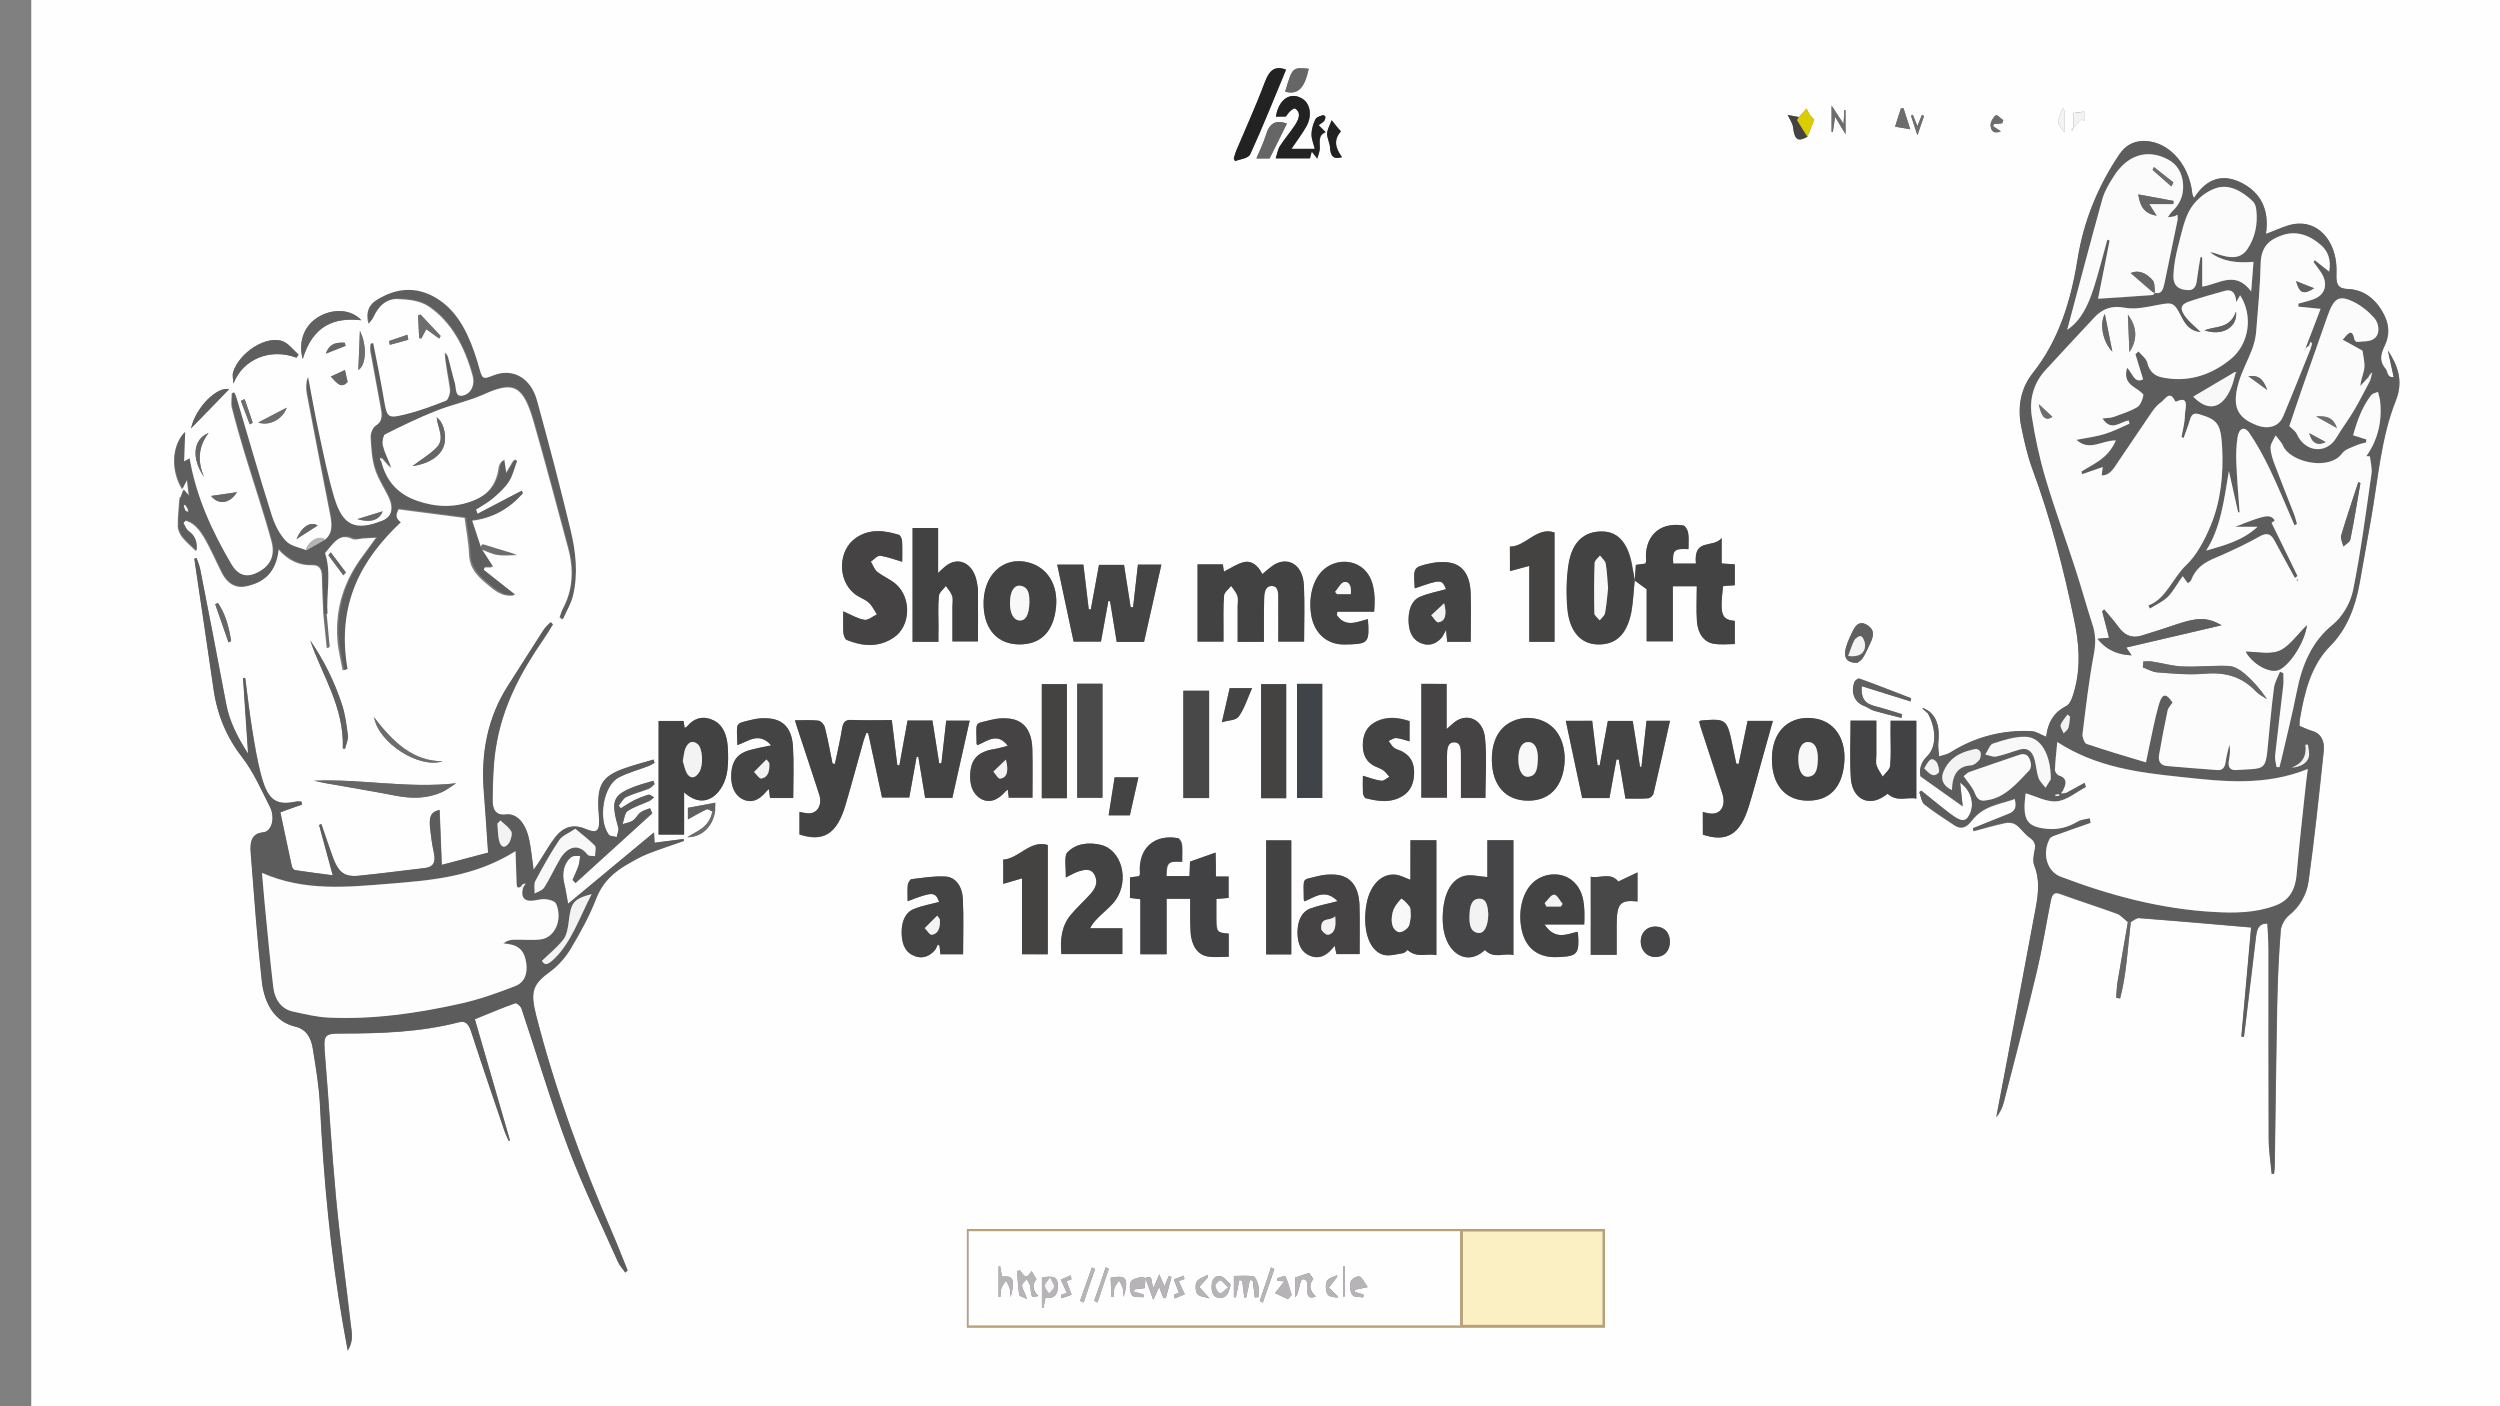 <?xml version="1.0" encoding="utf-8"?>
<!-- Generator: Adobe Illustrator 25.0.0, SVG Export Plug-In . SVG Version: 6.00 Build 0)  -->
<svg version="1.1" id="Ebene_1" xmlns="http://www.w3.org/2000/svg" xmlns:xlink="http://www.w3.org/1999/xlink" x="0px" y="0px"
	 viewBox="0 0 1920 1080" style="enable-background:new 0 0 1920 1080;" xml:space="preserve">
<rect x="0" y="0" width="1920" height="1080" fill="#808080" stroke="none"/>
<style type="text/css">
	.st0{fill:#FEFEFE;}
	.st1{fill:#5D5D5D;}
	.st2{fill:#5C5C5C;}
	.st3{fill:#5E5E5E;}
	.st4{fill:#444344;}
	.st5{fill:#424244;}
	.st6{fill:#434243;}
	.st7{fill:#454445;}
	.st8{fill:#454547;}
	.st9{fill:#454344;}
	.st10{fill:#444343;}
	.st11{fill:#454242;}
	.st12{fill:#BAA176;}
	.st13{fill:#4B4A4B;}
	.st14{fill:#494849;}
	.st15{fill:#404348;}
	.st16{fill:#222222;}
	.st17{fill:#666666;}
	.st18{fill:#606060;}
	.st19{fill:#6D6D6D;}
	.st20{fill:#DBCD00;}
	.st21{fill:#B7B4B8;}
	.st22{fill:#F3F3F3;}
	.st23{fill:#FCFCFC;}
	.st24{fill:#FDFDFD;}
	.st25{fill:#FBFBFB;}
	.st26{fill:#F8F8F8;}
	.st27{fill:#FDFEFD;}
	.st28{fill:#FBF0C3;}
</style>
<g>
	<g>
		<path class="st0" d="M24,1080c0-360.3,0-720.1,0-1080c632,0,1264,0,1896,0c0,360,0,720,0,1080C1288,1080,656.1,1080,24,1080z
			 M1472.1,539.9c-0.5,0.1-1.1,0.2-1.6,0.3C1471,540.1,1471.6,540,1472.1,539.9l0.2-0.2L1472.1,539.9z M1592.5,98.2
			c1.8-2.1,3.7-4.1,5.9-6.6c0,0,1,0.5,2.3,1.2c0-2.7,0-5.1,0-7.1c-2.7,0.4-5.1,0.7-8.3,1.1c0,3.7,0,7.4,0,11.2
			c-0.6,0.5-1.2,0.9-1.7,1.4c0.3,0.3,0.5,0.7,0.8,1C1591.8,99.7,1592.1,99,1592.5,98.2z M549.2,623.2c0-2.3,0.1-4.5,0.1-6.8
			c0.3-0.1,0.5-0.1,0.8-0.2c-0.1,0-0.2-0.2-0.3-0.1c-0.2,0.1-0.3,0.3-0.4,0.4c-6.9,1.3-13.9,2.6-21.1,3.9c0,2.3,0,4.9,0,8.9
			c5.2-2.8,9.7-5.6,14.4-7.7c1.2-0.5,2.9,1,4.4,1.6c-2.4,12.3-11.7,14.9-19.3,19.8C539,643,547.3,635,549.2,623.2z M1388.1,105
			c1.8-4.4,3.5-8.8,5.3-13.2c-0.6-0.7-2.1-1.9-3.2-3.4c-1.1-1.5-1.9-3.3-2.8-5.1c-2.1,2.4-4,4.5-5.8,6.6c-2.8-0.5-5.6-1.1-8.6-1.6
			c1.6,3.5,3.8,6.2,4.1,9.3C1378.2,107.3,1380.7,109.2,1388.1,105z M1255.5,445.9c2.7,2,5.4,3.9,9.2,6.7c0,12.4,0,26.4,0,40
			c7.1,0,13.4,0,20.1,0c0-14.4,0-28.2,0-42.3c6.1,0,11.8,0,18.4,0c0,9.2-0.5,18.1,0.1,26.8c0.7,9.7,5.6,16.2,13,17.4
			c5.3,0.8,10.8,0.2,16.1,0.2c0-7.6,0-12.7,0-17.8c-10.3-0.9-11.6-4.9-9-26.7c3-0.2,6-0.4,9-0.7c0-5.7,0-10.8,0-16
			c-3.4-0.2-6.5-0.5-10.1-0.7c0-6.2,0-11.9,0-19.5c-6.8,8.2-21.6-0.5-19.8,19.6c-6,0-11.7,0-17.4,0c-0.7-10.4,0.7-11.7,11.7-11.1
			c0-4.2,0.5-8.4-0.2-12.4c-0.4-2.2-2.3-5.6-3.8-5.8c-19.1-3-30.1,9.3-28.5,27.1c0.1,0.7-0.4,1.5-0.6,2.2c-2.5,0.3-4.8,0.7-7.3,1
			c-0.3,4.3-0.5,8.1-0.8,11.9c-0.6-3.5-1.3-6.9-1.8-10.4c-2.8-17.4-10.3-26.7-22.2-27.2c-14.5-0.6-24.1,7.7-26.8,25.6
			c-1.7,11-1.9,22.7-0.8,33.8c1.6,17.4,10.2,26.8,22.7,27.3c14.3,0.6,23-7.5,26.4-25.2C1254.3,462,1254.6,453.9,1255.5,445.9z
			 M293.4,352.2c1.7,1.9,3.4,3.8,6.6,7.4c-2.8-7.2-5.3-11.9-6.5-17c-0.6-2.6,0.4-8.1,1.8-8.8c12.9-6.5,25.9-12.8,39.2-18.1
			c12.2-4.9,25-7.4,37-12.8c22.9-10.3,30.2-7.1,38.4,21.5c9.2,32.1,17.7,64.4,26.4,96.7c4.4,16.4,3.7,32.2-4.3,46.9
			c-1,1.9-1.6,4.2-2.3,6.3c0.7,0.5,1.5,1,2.2,1.5c2.6-6,6.2-11.7,7.7-18.1c4-16.8,2-33.9-1.9-50.1c-8-33.4-16.6-66.6-25.8-99.5
			c-4.9-17.6-18.7-25-33.1-19.4c-8.7,3.4-8.7,3.4-11.7-7.1c-0.3-1-0.6-2.1-0.9-3.1c-5.9-19.3-13.8-36.9-28.9-47.3
			c-16-11-32.5-10.3-48.6-0.2c-5,3.2-8.3,8.6-5.8,17.7c1.6-2.2,2.7-3.2,3.3-4.5c4.1-9.4,10.8-14.8,19-14.5
			c8.2,0.3,17.4,1.1,24.3,5.9c16.8,11.5,27.3,30.5,33.4,53c2.1,7.6-1.7,14.7-8.3,15.8c-5.8,1-4.7-5.9-5.8-9.7
			c-1.9-6.5-3.4-13.2-5.2-19.7c-0.4-1.5-1.4-2.7-2.1-4c0.6,9.8,2.8,18.8,4,28c0.4,2.9-1.4,8.4-3.1,9.1c-10.4,4.2-21,8.1-31.8,10.7
			c-14,3.3-13.9,2.7-16.8-14.5c-2.3-13.5-5.1-26.8-7.7-40.3c-0.6,0.1-1.1,0.3-1.7,0.4c0,1.9-0.3,3.8,0,5.6c2.5,13.8,5,27.6,7.6,41.3
			c1.2,6.3,2.6,12.2-3.8,16.1c-1.9,1.2-3.8,5.6-3.6,8.3c0.4,8.1,0.9,16.6,3.2,24.1c2.4,7.9,7.1,14.6,10.6,22
			c4,8.5,2.5,15.5-5.1,18.5c-21.1,8.4-30.7,3.9-37.2-18c-4.7-16.1-8.1-32.8-11.7-49.4c-3.1-14.2-5.5-28.6-8.3-42.9
			c-1.2,4.4-1.2,8.6-0.5,12.6c5.8,30.4,11.6,60.8,17.6,91.2c1.6,7.9,2.8,15.3-3.6,20.9c-4.5-4-13,0.8-14.9,8.4
			c-5.3-2.3-11.6-3-15.7-7.2c-4.7-4.9-8.5-12.3-10.8-19.6c-9.4-30.1-18.2-60.5-27.2-90.8c-0.4-1.2-1-2.3-1.5-3.5
			c-0.5,0.1-1.1,0.1-1.6,0.2c0,3.6-0.7,7.6,0.1,10.9c2.9,11.6,6.2,23,9.6,34.4c6.9,22.7,14.5,45.1,20.8,68.1
			c3.1,11.2-0.9,19-9.8,23.9c-9.2,5.1-16.1,3.4-21.7-6.2c-14.2-24.7-26.6-50.5-31.8-80.8c-1.4,0.8-2.6,1.5-4.2,2.4
			c0.3-7.9,0.5-14.9,0.8-22.8c-10.1,10.7-10.7,29.1-2,43.7c1.2-2.3,2.3-4.5,3.7-7.3c0.6,4.9,1.1,8.9,1.6,12.9c-1.5-1.7-3-3.3-4.4-5
			c-0.9,2.5-1.8,4.9-2.7,7.4c0.7,0.8,1.5,1.6,2.2,2.4c-0.5-0.9-1-1.8-2.3-4.3c-0.6,8.8-1.4,15.6-1.3,22.5c0.1,2.8,1.7,6.2,3.4,8.3
			c3.2,3.9,7,7.1,10.6,10.6c0.8-6.4-1-11.6-6.2-15.1c-1.7-1.2-2.6-4-3.9-6.1c0.6-0.7,1.3-1.5,1.9-2.2c8.3,2.1,13,10.1,17.3,18.3
			c3.8,7.1,7.1,14.8,10.8,22c4.3,8.3,10.7,11.8,18.4,10.2c12.9-2.7,23-9.7,24.8-28.6c7.8,8.9,16.4,12.6,26.2,12.3
			c4.9-0.2,7.3,2.5,7.4,8.8c0.1,9.7,0.7,19.4,1.1,29.1c0.9,8.6,1.7,17.1,2.6,25.7c0.6-0.1,1.2-0.2,1.8-0.4
			c-0.8-8.4-1.5-16.9-2.3-25.3c-1.1-15.4,3.2-31.2-1.9-46.7c6.1-6.8,11.3-16.5,21.9-11.4c2.3,1.1,5.3-0.1,7.9-0.3
			c2.7-0.2,5.5-0.3,10.4-0.6c-4.6,6.3-7.8,10.7-11,15.1c-13.2,18-20.5,38.9-18.6,63.6c0.6,7.8,2.6,15.3,4,23
			c0.9-0.1,1.8-0.1,2.7-0.2c-8.8-50.7,11.3-84.9,40.9-112.8c-6.1-4.5-1.8-8.7-1.6-10.6c17.8,2.3,35,4.5,51.7,6.7
			c1.1,8.8,3,18.2,3.4,27.8c0.5,11.1,6.4,16.7,12.6,22c6.2,5.3,12.5,11.2,21.8,9.7c-8.7-6.9-16.5-13-24.2-19.1
			c0.3-0.8,0.7-1.6,1-2.4c1.8,0,3.6,0,6.2,0c-3.4-5.3-6.3-9.8-9.2-14.3c4.4,1.6,8.8,3.9,13.3,4.7c4.4,0.8,9,0.2,14.8,0.2
			c-10-3-18.3-5.6-26.5-8.1c-0.4,0.8-0.9,2-1.5,3.3c-2.2-6.8-4.5-13.6-7.1-21.5c16.4-1.8,28.7-8.9,39.1-20.6
			c-0.3-0.7-0.5-1.4-0.8-2.1c-11.3,5.9-22.7,11.9-34,17.8c-0.4-1.1-0.8-2.2-1.2-3.3c4.4-2.9,9.1-5.4,13.2-8.8
			c4.4-3.7,8.8-7.7,12.1-12.7c2.9-4.4,4.2-10.5,6.2-15.8c-0.6-0.4-1.2-0.8-1.7-1.1c-2,3.4-4,6.7-6.5,10.9c-0.7-4.3-1.1-7.5-1.6-10.8
			c-2.1,1.8-3,3.6-3.3,5.6c-1.9,14.5-9.8,21.8-20.1,25.8c-14.4,5.7-28.9,5.3-43.4,0.3c-13.4-4.6-23.7-13.6-27.9-31.2
			C292.5,353.4,293,352.8,293.4,352.2z M1634.2,708.2c-2.7,15.4-5.4,30.8-7.9,46.2c-0.6,3.9-0.7,7.9-1,11.9c1,0.2,2,0.3,3,0.5
			c5-19,5.8-39,8.2-58.6c2.1-1,4.2-3.1,6.2-3c19.1,1.4,38.2,3.1,57.2,4.7c9.6,0.8,19.3,1.7,29.1,2.5c-2.6,29-5,56.4-7.5,83.8
			c0.6,0.1,1.2,0.2,1.9,0.3c0.5-4,1-7.9,1.5-11.9c2.6-21.7,5.2-43.3,7.8-65c0.7-5.5,1.8-10.4,8.8-10.2c0.3,6.5,0.9,13,0.9,19.5
			c0.1,48.6-0.1,97.1,0.1,145.7c0,9,1.5,18.1,2.3,27.1c0.6-0.1,1.2-0.1,1.8-0.2c0.2-2.1,0.5-4.2,0.5-6.3
			c0.6-41.6,1.1-83.3,1.9-124.9c0.4-18.6,1.2-37.1,2.7-55.6c0.3-4.2,3.3-9.3,6.3-11.6c8-6.4,13.6-15.6,15.1-26.4
			c4.6-33,8.1-66.3,11.6-99.6c0.9-8.1-2.2-13.9-9.1-15.7c-3.2-0.9-6.3-2.4-9.5-3.8c0.1-1.9,0-3.3,0.2-4.6c3.6-21.7,8.8-42.2,23.6-57
			c12.2-12.3,19-29.1,22.4-48.1c2.9-16.5,5.9-33,8.8-49.5c5.4-30.6,7.6-62.2,19-90.7c6-15.1,1.4-26.9-6.1-38.5
			c1.5,6.7,2.9,13.3,4.5,20.6c-5.2,0.6-4.7-4.5-6.2-6.3c-5.8-6.8-3.3-12.5-0.6-18.3c3.9-8.3,3.2-16-0.7-23.5
			c-6.5-12.7-16.2-19.2-27.9-19.6c-7.3-0.3-9-3.5-8.6-12c1-22.3-11.8-39.3-29.8-38.2c-8,0.5-15.9,5-24.4,7.9
			c2.9-18.5-4-31.7-18.2-39c-14.2-7.4-26.9-4.4-37,11.5c-0.7-1.8-1.2-2.5-1.3-3.2c-2.3-24.3-20.3-42.5-40-40.5
			c-6.5,0.7-11.8,3.9-16.1,10.3c-15.9,23.6-27.2,50.4-32,80.4c-5.3,33.2-15,62.9-34.4,87.4c-8.8,11-12,25.4-8.9,40.8
			c2.2,11.2,4.8,22.6,8.7,33.1c13.8,37.4,23.9,76.3,32.1,116.1c3.6,17.6,5,35,0.4,52.5c-1.3,4.8-3.3,11.4-6.3,13
			c-8.9,4.5-14.3,11.5-15.7,23.8c-4.1-1.7-7.6-4.2-11.1-4.3c-21.9-1.1-42.9,4-62.6,16.4c-2.6,1.6-5.6,2.1-8.5,3
			c-0.3-3.5-1-7-0.7-10.3c1-9.7,0.2-18.3-6.9-24.3c-1.6-0.9-3.2-1.9-4.8-2.8c-0.1,0.2-0.2,0.4-0.3,0.7c1.3,1.2,2.6,2.3,3.9,3.5
			c6.6,11.9,7,25.8-0.5,33.2c-5,5-6.1,9.9-5.1,15.3c10.9,7.8,21.1,15,32.4,23c-0.8-7-1.3-12.1-2-18.2c8.6,6.1,11.3,16.5,7.4,24.5
			c-3,6.1-6.3,6.1-15-0.5c-7.5-5.7-14.8-11.8-22.2-17.7c-0.5,0.4-1,0.8-1.5,1.2c1.2,3.1,1.8,7.6,3.8,9.2
			c7.5,5.9,15.4,10.9,23.2,16.1c5.1,3.4,9.3,1.6,13.1-3.4c9-11.9,21.6-12.6,33.2-16.9c2.3,7.6-0.8,10.1-5,11.8
			c-9,3.7-18.1,7.3-27.1,10.9c0.1,0.7,0.3,1.4,0.4,2.1c8-2.1,16-4.5,24-6.2c2.7-0.6,6.1-0.4,8.5,1.2c3.8,2.6,6.7,7.2,10.4,9.8
			c3.7,2.6,5.2,5.1,4,10.4c-0.8,3.6-1.4,8.3-0.2,11.3c4.4,10.8,3.1,21.7,1.1,32.5c-7.4,40-15,79.9-22.5,119.8
			c-2.6,13.6-5.2,27.3-7.8,40.9c2.9-3.6,4.8-7.6,5.9-12c8.5-33.2,17.3-66.4,25.2-99.8c4.2-17.8,7.1-36.1,10.7-54.1
			c0.9-4.4,2.1-7.5,6.9-5.7c14.5,5.3,29.2,9.9,43.7,15.2C1628.7,702.8,1631.3,706,1634.2,708.2z M232,617.9
			c-0.1-0.7-0.2-1.5-0.4-2.2c-1.4,0-2.8-0.3-4.2,0c-14.8,3.1-21.2-0.8-26.2-18.4c-3.3-11.7-5.3-24-7.3-36.2
			c-2.2-13.4-3.7-27-5.5-40.5c-0.5,0.1-1.1,0.2-1.6,0.3c1.3,18.8,2.5,37.6,3.9,58.1c-8.1-12.7-14.3-24.4-17-38.9
			c-6.4-34.3-13.1-68.5-19.8-102.7c-0.6-3.1-1.9-6-2.9-8.9c-0.5,0.2-1.1,0.5-1.6,0.7c4.9,33.3,9.9,66.5,14.7,99.8
			c2.9,20.6,10.3,37.6,22.1,52.8c8.5,11,14.7,25,21.3,38.1c4.1,8.3,1.3,18.8-5.2,19.4c-8.9,0.8-10.3,7.3-9.6,15.8
			c2.6,32.8,4.9,65.7,8.5,98.4c2,18.1,10.4,31.5,25.7,35c8.2,1.9,12.1,8.1,13.5,17c2.3,14.4,4.8,28.9,5.5,43.5
			c2.8,56.9,8.1,113.3,17.8,169c1,5.7,2,11.4,3.5,19.3c4.7-7.8,3-14.1,2.3-20c-3.7-32.4-8.3-64.6-11.3-97.1
			c-3.4-36.1-5.4-72.3-8.4-108.5c-1.4-17.1-1.2-17.9,12.8-17.9c30.1,0,60.1-1,89.7-8.6c5.4-1.4,7.8,1.2,9.8,7.5
			c8.3,25.7,17.1,51.1,25.7,76.6c0.8,2.5,2,4.7,3.1,7.1c0.3-0.2,0.5-0.4,0.8-0.7c-8.9-30.8-17.9-61.6-26.9-92.9
			c11.4-4.6,21.1-8.8,30.9-12.2c1.3-0.5,4.3,2.2,5,4.2c11.9,35.5,22.6,71.7,35.7,106.5c11.3,30,25.3,58.5,38.2,87.6
			c1.4,3.2,3.9,5.7,5.8,8.5c0.6-0.6,1.1-1.1,1.7-1.7c-3.9-9.6-7.6-19.2-11.7-28.7c-23.2-53.8-43.7-109.1-58.6-167.4
			c-4.7-18.6-2.3-23.8,11.2-33.7c5.9-4.3,11.4-10.6,15.5-17.5c7.2-12,14.1-24.5,19.3-37.9c5.3-13.6,14.1-20.9,24.3-26.8
			c5-2.9,10.1-5.8,15.4-7.9c9.2-3.6,18.6-6.6,27.8-9.9c-0.1-0.5-0.1-1-0.2-1.5c-7.4,0.9-14.8,1.9-22.3,2.9c-0.1-2.7-0.3-5.2-0.4-7.9
			c-22.3,18.5-44,36.6-66,54.8c-1.2-6.2-1.8-11.1-3-15.8c-2-7.9-0.1-16,5.6-20.2c1.8-1.3,4.5-0.6,6.7-0.8c-0.4,2.5-0.4,5.1-1.2,7.4
			c-1.3,3.8-3.1,7.4-4.6,11c0.7,0.8,1.5,1.6,2.2,2.4c19.6-17.8,39.3-35.7,58.9-53.5c-0.5-1.3-1.1-2.6-1.6-3.9c-2.4,1-5,1.5-7.2,3.1
			c-2.3,1.7-3.8,4.9-6.1,6.4c-2.4,1.6-5.3,1.9-7.9,2.7c1.2-3.5,1.7-8.6,3.8-10c5.2-3.5,11.1-5.2,16.6-7.7c1.4-0.6,2.6-1.9,3.8-2.9
			c-1.4-0.7-3-2.4-4.2-2c-3.9,1.1-7.7,2.6-11.4,4.5c-3.4,1.7-6.7,4-10,6c-0.5-0.7-1-1.4-1.5-2.2c1.9-2.3,3.5-5.6,5.8-6.6
			c5.6-2.6,11.5-4.1,17.3-6.3c1.6-0.6,3-2.3,4.4-3.6c-0.3-0.8-0.6-1.7-0.9-2.5c-4.6,1.4-9.3,2.6-13.9,4.3c-17.4,6.7-19,10.8-13,31.9
			c0.5,1.9-0.7,4.7-1.2,7c-2.1-0.6-5.1-0.4-6.3-2c-8.4-11.9-4-37.6,7.7-43.7c7.3-3.9,15.2-5.9,22.9-8.8c1.6-0.6,3.1-1.7,4.7-2.5
			c-0.2-0.8-0.5-1.7-0.7-2.5c-7.9,2.4-15.9,4.3-23.6,7.2c-16.6,6.1-20.2,13.3-18.5,34.6c1.1,13.4-0.6,15.5-10.7,11.3
			c-8.8-3.6-16.4-1.4-22.7,6.5c-4.5,5.7-8.2,12.4-12.2,18.6c-1.2,1.9-2.6,3.7-4.5,6.6c-1.3-9.2-2-16.7-3.5-23.8
			c-2.8-12.5-9.5-19.8-17.8-18.8c-7.4,0.9-10.3-3.6-10.2-11.1c0.2-12.9,0.4-26.1,2.3-38.8c4.9-33.3,19.8-60.1,37.1-85.2
			c2.4-3.5,4.6-7.2,6.9-10.9c-0.5-0.6-1.1-1.1-1.6-1.7c-1.8,1.9-3.9,3.5-5.4,5.8c-9.2,14.2-18.2,28.7-27.4,42.9
			c-15.6,24.3-21.2,52-18.5,82.6c1.3,14.8,2.1,29.7,3.2,45.7c-11.3,3-22.5,6-35.6,9.4c-0.6-15.2-1.1-28.8-1.7-42.2
			c-6.1,1.4-8.2,4.4-7.3,13.5c0.6,6.6,1.6,13.2,3,19.6c1.7,7.9-1.2,10.8-6.9,11.5c-16.8,2-33.7,4.2-50.5,5.9
			c-11.6,1.2-16.1-2.4-20.8-15.6c-2.8-8-5.5-16.1-8.3-24.1c-0.6,0.3-1.1,0.5-1.7,0.8c3.4,12.4,6.8,24.9,10.5,38.6
			c-10.1-1.3-19.5-2.5-29-4c-1-0.1-2.3-1.8-2.5-3.1c-3-13.7-5.9-27.5-8.8-41.3C220.4,621.9,226.2,619.9,232,617.9z M610.5,553.2
			c1.1,3.6,2,6.4,2.9,9.2c5.2,15.9,10.5,31.8,15.7,47.7c2.6,7.9-1.1,14.7-7.9,14.7c-2.4,0-4.7-0.7-7.2-1.1c0,6,0,11.7,0,17.3
			c18.5,6,28.8-0.5,35.3-22.5c4.8-16.1,9.1-32.5,13.7-48.7c0.7-2.3,1.6-4.6,2.4-6.9c0.5,0.1,0.9,0.3,1.4,0.4
			c3.6,16.5,7.1,33,10.6,49.3c7.4,0,14.2,0,20.9,0c1.9-10.8,3.8-21.1,5.7-31.4c0.4,0.1,0.9,0.2,1.3,0.3c1.7,10.4,3.4,20.9,5.2,31.4
			c7.2,0,13.8,0,20.9,0c4.4-19.7,8.8-39.4,13.3-59.3c-6.4,0-12,0-18,0c-1.3,11.2-2.5,21.9-3.7,32.7c-0.6,0-1.1,0-1.7,0.1
			c-1.7-10.9-3.5-21.8-5.2-32.9c-6.4,0-12.6,0-19.1,0c-2.1,11.6-4.2,23.1-6.3,34.6c-0.5-0.2-1.1-0.3-1.6-0.5
			c-1.4-11.4-2.8-22.8-4.2-34.4c-10.9,0-21.1,0.3-31.3-0.1c-4.5-0.2-6.1,1.7-7,7.1c-1.4,9-3.6,17.7-5.4,26.6
			c-0.6-0.1-1.2-0.2-1.8-0.2c-1.9-9.3-3.6-18.7-5.9-27.8c-0.6-2.3-3.2-5-5-5.2C622.9,552.8,617.1,553.2,610.5,553.2z M933.8,673.2
			c0-6.4,0-12.1,0-18.4c-7.1,2.5-13.4,4.7-19.5,6.9c-0.2,4.3-0.4,7.7-0.5,11.1c-6.3,0-12,0-17.7,0c0.1-10.5,1.3-11.6,12-10.9
			c0-4.4,0.3-8.9-0.1-13.2c-0.2-1.9-1.9-4.7-3.1-5c-17.5-3.1-30.6,7.3-29.1,27c0.1,0.7-0.4,1.4-0.6,2.2c-2.5,0.3-4.8,0.6-7,0.9
			c0,5.7,0,10.8,0,15.8c2.8,0.4,5.1,0.7,7.9,1c0,14.4,0,28.1,0,42.3c6.8,0,13.1,0,20.1,0c0-14.3,0-28.3,0-42.6c6.4,0,12.1,0,18.2,0
			c0,4.5,0,8.6,0,12.8c0,4.4-0.1,8.9,0.3,13.3c0.7,10,5.4,16.9,13.2,18.2c5.3,0.8,10.7,0.2,16,0.2c0-7.6,0-12.7,0-17.8
			c-9.1-0.7-9.4-1.2-9.5-11.7c0-4.9,0-9.8,0-14.9c3.7-0.3,6.7-0.6,9.4-0.8c0-5.9,0-11,0-16.4C940.3,673.2,937.6,673.2,933.8,673.2z
			 M970.7,492.9c0-11.5-0.1-22,0-32.5c0-4.9,0.6-10.2,5.7-10.3c5.5-0.1,5.2,5.6,5.2,10.3c0.1,10.7,0,21.5,0,32.4
			c7.1,0,13.4,0,19.8,0c0-14.8,0.6-29.3-0.2-43.6c-0.8-14.2-10.5-21.3-21.2-16.3c-3.8,1.8-7,5.2-10.7,8.1
			c-3.1-6.3-7.9-10.7-14.2-9.2c-5.4,1.3-10.4,4.8-15.3,7.3c-0.1-1.1-0.5-3.4-0.8-5.6c-6.7,0-12.9,0-19.4,0c0,19.9,0,39.6,0,59.3
			c6.6,0,13,0,19.9,0c0-3.2,0-5.9,0-8.6c0-8.9-0.4-17.8,0.4-26.6c0.2-2.8,3.6-5.1,5.5-7.6c1.7,2.5,3.8,4.7,4.8,7.6
			c0.8,2.4,0.2,5.5,0.2,8.2c0,9,0,18.1,0,27.2C957.7,492.9,963.8,492.9,970.7,492.9z M1222.8,553.6c-6.9,0-13.3,0-20.2,0
			c4.3,20.2,8.5,39.9,12.6,59.3c7.5,0,14.1,0,20.9,0c1.8-10.1,3.6-19.9,5.4-29.6c0.6,0,1.2,0,1.8,0c1.7,9.8,3.3,19.6,5.1,30
			c6,0,11.8,0.3,17.5-0.2c1.5-0.1,3.7-2.1,4.1-3.8c4.3-18.3,8.4-36.8,12.6-55.7c-6.2,0-11.9,0-18,0c-1.3,11.8-2.6,23.5-3.9,35.3
			c-0.4,0-0.7,0-1.1,0c-1.9-11.8-3.8-23.6-5.6-35.2c-6.8,0-13,0-19.1,0c-2.2,11.7-4.2,23-6.3,34.2c-0.5-0.1-1.1-0.1-1.6-0.2
			C1225.6,576.6,1224.2,565.4,1222.8,553.6z M870.2,466.4c-0.6-0.1-1.2-0.1-1.8-0.2c-1.7-10.8-3.4-21.6-5.1-32.5
			c-6.6,0-12.9,0-19.2,0c-2.2,11.8-4.2,23-6.3,34.3c-0.5-0.1-1.1-0.2-1.6-0.3c-1.4-11.3-2.7-22.7-4.1-34.2c-6.9,0-13.3,0-20.1,0
			c4.3,20.2,8.5,39.9,12.6,59.1c7.5,0,14.3,0,21,0c2-10.8,3.8-21.1,5.7-31.3c0.4,0.1,0.9,0.2,1.3,0.3c1.7,10.4,3.4,20.9,5.1,31.2
			c7.3,0,13.9,0,21,0c4.4-19.7,8.8-39.4,13.3-59.3c-6.4,0-12,0-18,0C872.7,444.8,871.4,455.6,870.2,466.4z M1142.3,673.6
			c-6.5-0.4-12.5-2.3-18-0.8c-11.1,3.1-16.5,16.3-16.3,34.1c0.4,24,17.8,36.3,32.4,22.7c7,7.2,14.6,2,21.9,3.9c0-30,0-59,0-88.2
			c-6.7,0-13,0-20,0c0,5.3,0,10.3,0,15.2C1142.3,665.4,1142.3,670.3,1142.3,673.6z M1083.2,675.7c-4.3-1.6-7.8-3.6-11.4-4
			c-10.8-1.1-19.6,8.1-22.2,22.3c-3.3,18.3,1.2,34.8,11.9,38.9c4.8,1.8,10.6-0.1,15.9-0.9c1.8-0.3,3.3-2.3,3.6-2.5
			c7.6,6.7,14.9,2.3,22.2,4c0-3.4,0-5.8,0-8.3c0-26.5,0-53,0-80c-6.9,0-13.2,0-19.9,0C1083.2,655.6,1083.2,665.5,1083.2,675.7z
			 M525.4,608.5c16.8,15.3,31.1-0.4,33.2-16.8c0.8-5.9,0.7-12.2,0.3-18.2c-0.7-9-3.7-16.7-10.9-20.2c-7.4-3.6-14.4-2.3-20.4,4.7
			c-0.4,0.5-1.1,0.7-1.8,1.1c-0.3-2-0.6-3.8-0.8-5.3c-6.6,0-13,0-19.2,0c0,29.5,0,58.5,0,87.2c6.8,0,13.2,0,19.6,0
			C525.4,630.1,525.4,619.8,525.4,608.5z M1091.6,525.2c0,29.7,0,58.7,0,87.5c6.8,0,13.2,0,19.7,0c0-11.1,0-21.7,0-32.2
			c0-4.9,0.3-10.3,5.5-10.3c5.4,0,5.2,5.6,5.2,10.4c0,10.7,0,21.5,0,32.3c6.9,0,13,0,18.8,0c0-15.6,1.1-31-0.3-45.9
			c-1.4-14.7-14.1-20.1-24.1-11.7c-1.5,1.3-3,2.7-5.4,4.8c0-12.5,0-23.5,0-34.7C1104.3,525.2,1098.2,525.2,1091.6,525.2z
			 M720.7,492.9c0-4,0-7.6,0-11.1c0-8.1-0.5-16.2,0.3-24.1c0.3-2.8,3.5-5.1,5.4-7.7c1.7,2.5,3.8,4.8,4.8,7.6
			c0.8,2.4,0.2,5.5,0.2,8.2c0,9,0,18.1,0,26.8c7.1,0,13.2,0,19.6,0c0-13.3,0-26.1,0-38.8c0-2.2-0.4-4.4-0.8-6.6
			c-2.6-14.6-14.1-20.5-24.2-12.3c-1.6,1.3-3.1,2.8-5.6,5.1c0-12.5,0-23.7,0-34.5c-7.1,0-13.4,0-19.6,0c0,29.4,0,58.2,0,87.4
			C707.3,492.9,713.5,492.9,720.7,492.9z M647.6,469.5c0,5.9-0.2,11.1,0.1,16.4c0.1,2,1.3,5.1,2.5,5.6c12.2,5,24.5,6,36.2-1.8
			c12.9-8.7,13.8-30,1.9-40.8c-4.4-4-9.9-6.1-14.6-9.7c-2.1-1.7-3.3-5.1-4.9-7.8c2.4-1.6,4.9-4.7,7.1-4.5c5.6,0.6,11,2.9,17,4.6
			c0-5.1,0.2-10.5-0.1-16c-0.1-1.7-1.4-4.4-2.5-4.7c-11.2-3.4-22.4-4.9-33,2.4c-13.6,9.4-14.3,31.9-1.4,42.6c3.5,2.9,7.8,4.1,11.2,7
			c2.6,2.2,4.3,6,6.4,9.1c-3.3,1.5-6.7,4.7-9.7,4.2C658.5,475.2,653.4,472,647.6,469.5z M1307.8,641c18.4,6.1,28.6-0.1,35.2-21.6
			c3.3-10.6,6.1-21.4,9.1-32.1c3.1-11.1,6.2-22.2,9.4-33.6c-6.9,0-13.1,0-19.4,0c-2.4,11.3-4.6,22.2-6.9,33.1
			c-0.6-0.1-1.2-0.2-1.8-0.3c-0.8-3.7-1.5-7.4-2.3-11c-4.8-23.6-4.8-23.6-24.7-22.1c-0.4,0-0.8,0.4-1.5,0.7c0.4,1.5,0.7,3.1,1.2,4.6
			c5.5,16.9,11.1,33.8,16.6,50.8c3,9.2-1,16.1-9,15.4c-1.9-0.2-3.8-0.8-6-1.2C1307.8,629.5,1307.8,635,1307.8,641z M818.5,673.9
			c3.9-1.9,7.1-3.9,10.5-4.9c4.3-1.2,9.3-2.4,11.9,3.6c2.7,6-0.4,10.6-3.9,14.4c-4.8,5.3-10.1,10.1-14.7,15.6
			c-7,8.3-8.3,18.9-7.2,30.1c16.1,0,31.5,0,46.8,0c0-6.8,0-13,0-19.8c-8.6,0-16.7,0-24.8,0c2.2-4.4,5.1-7,7.9-9.8
			c4-3.9,8.5-7.3,11.8-12c10.8-15.6,4.4-38.7-11.7-42.3c-8.9-2-18.5-1.3-25.4,5.8C817,657.3,818.8,666.9,818.5,673.9z M1452,553.5
			c0,3.6,0,6.3,0,9.1c0,8.6,0.5,17.3-0.3,25.7c-0.3,3-3.7,5.5-5.7,8.2c-1.6-2.8-3.7-5.4-4.7-8.5c-0.8-2.4-0.2-5.5-0.2-8.2
			c0-8.8,0-17.5,0-26.3c-7.2,0-13.4,0-19.8,0c0,14.9-0.7,29.6,0.2,44.1c0.9,14,10.7,20.8,21.5,16.2c2.9-1.2,5.5-3.3,6.8-4.1
			c7.6,6.7,15,2.2,22,3.7c0-20.5,0-40.1,0-59.8C1465.1,553.5,1459,553.5,1452,553.5z M783,494.9c16.5,0,26.2-10,28.1-28.8
			c1.6-16.8-6.4-30-20.7-34c-20-5.6-36,9.8-34.9,33.6C756.2,484,766.6,494.9,783,494.9z M1173.7,614.9c12.9,0,21.9-6.6,25.8-18.7
			c4.1-12.7,2.1-27-5-35.5c-8.1-9.7-23.4-12.3-35-5.8c-9.3,5.2-14.1,15.5-13.8,29.5C1146.2,603.6,1156.6,615,1173.7,614.9z
			 M1388.5,614.9c16.6,0,26.3-10,27.9-29c1.5-17.1-6.5-30.7-20.9-33.7c-19.4-4.1-36.5,8-34.5,35.1
			C1362.3,604.6,1372.5,614.9,1388.5,614.9z M722.2,732.9c6.3,0,12,0,17.4,0c0-14.5,0.5-28.6-0.2-42.6c-0.5-9.5-5.4-16.6-13.2-17.1
			c-8.7-0.6-17.5,0.9-26.2,2c-1.1,0.1-2.7,2.8-2.9,4.5c-0.4,4-0.1,8.1-0.1,12.4c19.5-7.5,21.2-7.4,24.2,0.6
			c-6.5,1.7-13.1,2.9-19.4,5.4c-6.7,2.7-9.5,9.7-9.4,18.3c0.1,7.4,2.1,13.8,7.9,16.9c6.2,3.4,12.2,2.4,17.4-3.3
			c1.1-1.2,1.7-3.1,2.5-4.7c0.4,0.4,0.9,0.7,1.3,1.1C721.8,728.4,722,730.5,722.2,732.9z M1129.5,492.9c0-13.2,0.4-25.4-0.1-37.5
			c-0.6-14.8-6.8-22.6-18.3-23.6c-4.4-0.4-8.9,0-13.3,1c-12.4,2.8-12.4,3-11.4,18.4c0,0.2,0.2,0.4,0.3,0.6c20-7,20.5-7,23.8,0.7
			c-6.6,1.9-13.5,3.1-19.9,5.8c-6.4,2.7-8.9,9.6-8.9,17.8c0,7.4,2,13.8,7.8,17c6.2,3.4,12.2,2.5,17.4-3.1c1.1-1.2,1.8-3,3.6-6.2
			c0.5,4.7,0.7,6.9,0.9,9.1C1117.5,492.9,1123.3,492.9,1129.5,492.9z M566.3,572.2c8.4-2.7,16.4-10.5,26,0.3c-7,1.6-12.5,2.4-17.7,4
			c-8.3,2.6-12.3,8.3-13,17.5c-0.6,9.1,2.3,16.2,7.9,19.4c6.7,3.8,13.1,1.9,19.3-5.8c0.4-0.5,1-0.9,1.7-1.5c0.3,2.6,0.6,4.9,0.9,6.8
			c6.3,0,12,0,17.8,0c0-13.4,0.6-26.5-0.2-39.4c-0.8-13.5-6.9-20.4-17.7-21.6c-4.4-0.5-9-0.3-13.3,0.8
			C563.5,556.1,566,554.2,566.3,572.2z M1027.3,692.1c-8.2,2.2-14.7,3.3-20.9,5.7c-6.8,2.6-9.8,9.4-9.9,17.9
			c-0.1,7.3,1.8,13.9,7.4,17.3c6.1,3.6,12.1,2.8,17.5-2.5c1.2-1.1,2.2-2.5,3.6-4.1c0.6,2.6,1,4.7,1.4,6.4c6.3,0,12,0,17.8,0
			c0-12.7,0.3-24.9-0.1-37c-0.4-14.8-6.8-23.1-18.6-24c-4.4-0.3-8.9,0-13.2,1.1c-13.1,3.4-11.1-0.1-11,17.9c0,0.5,0.4,0.9,0.6,1.5
			C1009.7,689.1,1017.5,682.1,1027.3,692.1z M774,572.8c-2.6,0.7-5.1,1.4-7.7,2c-2.6,0.6-5.3,0.8-7.8,1.6
			c-8.7,2.8-12.8,8.2-13.3,17.9c-0.4,8,1.4,14.9,7.6,18.8c6.3,4,13.2,2,19.4-5.2c0.4-0.5,1-0.8,1.9-1.4c0.3,2.4,0.5,4.4,0.7,6.1
			c6.5,0,12.3,0,18.2,0c0-12.8,0.3-25-0.1-37.2c-0.4-14.2-6.3-22.1-17.5-23.5c-4.6-0.6-9.4-0.3-13.9,0.9
			c-13.8,3.5-11.5,0.5-11.4,18.3c0,0.4,0.5,0.9,0.6,1.2C758.4,569.1,766,562.1,774,572.8z M1216.7,710c0.5-13.3,0.4-25.4-9-33.5
			c-8.1-6.9-21.1-6.6-29.7,0.7c-8.3,7-12.2,20.8-9.8,34.8c2.1,12.5,8.6,20.2,19.7,22.5c3.7,0.8,7.6,0.6,11.3,0.4
			c12.3-0.7,13.9-3.1,12.6-18.4c0-0.2-0.2-0.4-0.5-0.9c-8.3,2-17.1,6.5-25.2-5.6C1197.3,710,1206.6,710,1216.7,710z M1026.7,472.4
			c0.1-0.9,0.2-1.8,0.4-2.7c9.5,0,18.9,0,28.3,0c1.5-15.5-1.2-26.1-7.7-32.4c-8-7.6-21-7.9-30.1-0.7c-8.6,6.8-12.8,20.7-10.6,35.2
			c1.8,12.2,9.3,20.7,20.4,22.7c3.3,0.6,6.7,0.4,10,0.3c13.4-0.5,14.5-2.2,13.2-19.4C1042.2,477.5,1033.5,482.2,1026.7,472.4z
			 M804.7,732.9c0-28.3,0-56.1,0-84c-13.6-4.2-22.4,10.7-34.2,11.2c0,6.7,0,12.2,0,18.6c4.9-1.4,9.4-2.7,14.4-4.2
			c0,19.4,0,38.7,0,58.3C791.9,732.9,798.2,732.9,804.7,732.9z M1159.6,419.8c0,6.4,0,12.1,0,18.8c5-1.3,9.5-2.6,14.8-4
			c0,19.9,0,39.2,0,58.3c6.8,0,13,0,19.4,0c0-28.2,0-56.1,0-83.9C1180.4,404.1,1171.7,419.9,1159.6,419.8z M1232.6,944
			c-163.9,0-327.1,0-490,0c0,25.7,0,50.6,0,75.5c163.7,0,326.8,0,490,0C1232.6,993.9,1232.6,969,1232.6,944z M827.3,525.1
			c0,29.9,0,58.9,0,87.6c6.9,0,13.2,0,19.4,0c0-29.6,0-58.5,0-87.6C839.9,525.1,833.7,525.1,827.3,525.1z M1046.7,595.8
			c0,4.7-0.2,8.8,0.1,12.9c0.1,1.5,1.2,4,2.2,4.2c9.6,2.5,19.4,4,28.6-1.9c5.9-3.7,8.6-9.9,8.5-18.3c-0.1-8.1-3.7-12.7-9.2-15.7
			c-2-1.1-4.4-1.4-6.2-2.8c-1.7-1.2-2.8-3.5-4.2-5.3c2-0.8,4-2.4,5.9-2.2c3.4,0.3,6.7,1.6,10.2,2.5c0-5.4,0-10.4,0-15.5
			c-9.2-3-18.1-3.9-26.8,1c-6.1,3.4-9.2,9.3-9.1,17.7c0,7.9,3.3,12.9,9,15.8c2.2,1.2,4.7,1.9,6.8,3.3c1.7,1.2,3.1,3.3,4.6,4.9
			c-2,1.1-4.2,3.3-6.1,3.1C1056.3,599.1,1051.9,597.3,1046.7,595.8z M928.6,612.9c0-27.7,0-55,0-82.4c-6.9,0-13.4,0-19.8,0
			c0,27.9,0,55.2,0,82.4C915.6,612.9,922,612.9,928.6,612.9z M819.4,613c0-29.7,0-58.6,0-87.6c-6.7,0-13,0-19.3,0
			c0,29.5,0,58.4,0,87.6C806.6,613,812.7,613,819.4,613z M987.8,613c0-29.7,0-58.6,0-87.6c-6.7,0-13,0-19.3,0c0,29.5,0,58.4,0,87.6
			C975.1,613,981.2,613,987.8,613z M996.1,525.2c0,29.7,0,58.6,0,87.6c6.7,0,13,0,19.4,0c0-29.5,0-58.4,0-87.6
			C1008.9,525.2,1002.7,525.2,996.1,525.2z M991.7,733c0-29.8,0-58.7,0-87.6c-6.7,0-13.1,0-19.3,0c0,29.5,0,58.4,0,87.6
			C978.9,733,985.1,733,991.7,733z M1242.9,677c-6.4-7.5-14.2-2.1-21.2-3.7c0,20.6,0,40.1,0,60c3.6,0,6.7,0,9.8,0
			c3.2,0,6.5,0,10.1,0c0-8.4,0-15.6,0-22.7c0-16.8,2.5-19.7,16-18.3c0-6.6,0-13.2,0-22.3C1252,672.6,1247.4,674.8,1242.9,677z
			 M979.9,89.6c2.9,0,5.3,0,7.7,0c2.1-3.4,5.9-7.1,7.4-6c4.8,3.5,2.1,8.7-0.4,12.6c-3.6,5.6-8,10.5-11.6,16.1
			c-1.5,2.3-2,5.7-3.2,9.4c9.9,0,18.1,0,26.3,0c0.5-1.9,1-3.7,1.4-5.2c1.6,2,2.9,3.7,4.2,5.4c0.6-2.3,1.5-4.5,1.9-6.8
			c0.7-4.8-2-11,4.6-13.5c-2-2-3.3-3.4-5.4-5.4c1.8-1.3,3.1-1.9,4.1-3.1c0.7-0.8,1.1-2.2,1.1-3.3c0-0.5-1.5-1.6-2-1.3
			c-2,0.8-4.8,1.4-5.7,3.2c-1.7,3.3-3,7.5-3,11.3c-0.1,3.7,1.6,7.4,2.5,11.4c-6.5,0-11.5,0-17.9,0c4.4-6.6,8.4-11.7,11.6-17.5
			c4.4-7.9,2.9-16.9-2.9-20.8C991.4,70,982,75.9,979.9,89.6z M987.7,53.5c-8.5-3.2-12.8,0.3-16.2,9.5c-6.8,18-14.7,35.4-22.1,53
			c-0.8,1.8-1.2,3.8-1.8,5.7c0.3,0.7,0.7,1.4,1,2.1c4-1.7,10.1-2,11.7-5.4C969.9,97.3,978.6,75.4,987.7,53.5z M241.1,599.6
			c3,0.6,6,1.3,9,1.8c18.1,3.2,36.1,6.2,54.2,9.7c12.1,2.3,24,2.3,35.6-3c3.6-1.7,6.9-4.4,10.4-6.6
			C313.3,605.8,277.3,598,241.1,599.6z M874.3,597c-6.4,0-12.3,0-18.2,0c-1.6,9.9-3.1,19.3-4.6,29.2c5.7,0,10.9,0,16.3,0
			C869.9,616.3,872.1,606.8,874.3,597z M227.7,274.7c0.5-0.8,1.1-1.5,1.6-2.3c-3.9-3.5-7.5-8.4-11.9-10.2
			c-12.5-5.1-33.7,8.5-38.4,23.8c-0.7,2.5,0.1,5.7,0.3,8.6C186.4,275.9,207.3,267.1,227.7,274.7z M232.5,275.7
			c7.9-25.9,24.3-32,45-29.7c-8.7-9.6-24.8-9.1-36-0.4C233,252.1,229.1,263.5,232.5,275.7z M1467.3,538.7c0.2-0.8,0.4-1.6,0.5-2.5
			c-13.2-5.1-26.4-10.3-39.7-15.1c-1.1-0.4-3.4,1.3-3.9,2.8c-2.9,8.1,0.3,15.5,7.3,18.1c2.8,1,5.3,3.1,8.1,3.9
			c6.9,2,13.8,3.6,20.8,5.4c0.2-0.9,0.3-1.9,0.5-2.8c-5.9-1.8-11.8-3.8-17.8-5.4c-7-1.9-14.3-3-13.2-16.2
			C1442.4,530.9,1454.9,534.8,1467.3,538.7z M1271.6,735c6.8-0.1,11.1-5,10.8-12.2c-0.2-7-4.8-11.4-11.7-11.2
			c-6.4,0.2-10.8,5-10.7,11.7C1260.2,730.2,1265,735.1,1271.6,735z M263.3,574.8c0.5,0.1,1.1,0.2,1.6,0.2c0.8-3.4,2.6-7,2.2-10.2
			c-1-8.1-2.1-16.5-4.6-24c-5.9-17.9-14.1-34.2-24.3-49C247.6,519.1,264.3,542.7,263.3,574.8z M944.4,528.5
			c-1.9,8.4-3.7,16.2-6,26.2c5.3-1.7,10.7-1.3,13-4.5c4.3-6,6.7-14,10.2-21.7C955.5,528.5,950.2,528.5,944.4,528.5z M964.9,121.7
			c4.3,0,8.1,0,10.1,0c4.8-9.6,9-18.1,13.3-26.8c-8.3-3-13.4-0.7-16.2,9C970.4,109.8,967.6,115.1,964.9,121.7z M1426.3,509.1
			c0.9-0.7,3.1-1.8,4.3-3.7c2.3-3.7,4.1-7.8,6-11.9c2.3-5,3.3-9.5-2-13.1c-4.9-3.4-8.5-2-11.3,3.5c-2,3.9-3.9,8-5.3,12.4
			C1415.4,504.7,1417.9,509.1,1426.3,509.1z M340,584.6c-21.8,0.3-37.8-13.8-52.7-33.8C290.7,570.9,322.5,590.7,340,584.6z
			 M1005.1,52.8c-12.5-1.2-12.6-1.2-18.1,17.6C998.4,73.6,1002.5,64.9,1005.1,52.8z M176,298.9c-9-2.3-25.5,13.4-29.3,30.1
			C156.5,319,166.3,308.9,176,298.9z M316.7,358c14.1-2.1,23.2-8.9,24.7-17.9c1.3-7.6-1.3-16.4-6.1-19.6c0.7,8,6.7,16.4-0.1,23.2
			C330.1,349.1,323.8,352.7,316.7,358z M1030.7,120.7c-5-6.9-6.7-13.3-0.8-19.8c-1.2-1.4-2.3-2.6-3.3-3.8c-1.3-1.6-2.6-3.2-3.8-4.8
			c-1.3,3.4-3.3,6.7-3.5,10.2c-0.2,3.4,2,7,2.2,10.6C1021.7,119.8,1023.9,122.8,1030.7,120.7z M1417.4,103.1c0-7.7,0-13.1,0-18.5
			c-0.3,0-0.6,0-0.9,0c-0.2,3.2-0.4,6.3-0.6,10.6c-3.1-4.7-5.6-8.6-9.2-14.1c0,8.6,0,14.4,0,20.2c0.3,0,0.7,0.1,1,0.1
			c0.5-3.4,1-6.8,1.7-11.6C1412.2,94.4,1414.2,97.8,1417.4,103.1z M323,241.6c-0.6,0.2-1.3,0.4-1.9,0.6c0.3,5.8,0.5,11.7,0.8,17.5
			c0.6,0.1,1.2,0.1,1.7,0.2c1.3-2.3,2.5-4.7,3.8-7.1c3.6,2.6,6.8,4.9,9.9,7.2c0.4-0.7,0.7-1.3,1.1-2
			C333.3,252.5,328.1,247.1,323,241.6z M160.2,332.5c-11.9,4.8-13.4,19.4-3.5,33.8C151.4,353.9,152.4,342.7,160.2,332.5z
			 M275.2,284.1c5.8-3.2,7-18.5,1.2-30C276,264.7,275.7,274.3,275.2,284.1z M175.5,493.4c0.7-0.4,1.3-0.8,2-1.1
			c-1.6-10.8-4.4-20.9-10.2-29.3c-0.7,0.4-1.3,0.8-2,1.1C168.8,473.9,172.1,483.6,175.5,493.4z M1461.9,83.1c-0.7,0-1.3,0-2,0.1
			c-1.7,5.3-3.4,10.7-4.5,14.1c4.2,0.7,7.9,1.4,11.7,2C1465.6,94.8,1463.8,88.9,1461.9,83.1z M198.3,324.5
			c8.9,2.9,18.9-2.7,21.9-11.4C213,316.9,206.3,320.3,198.3,324.5z M182,378c-6.5,1-13.2,1.9-19.9,2.9
			C167.9,388.1,176.5,386.7,182,378z M264.9,284.2c-3.6,1.7-7,3.2-10.9,5c4.5,4.5,7.7,9.9,12.9,4.1
			C266.3,290.6,265.7,287.8,264.9,284.2z M1536.7,100.9c-2.3-1.5-4.2-2.8-6.1-4c0.2-0.5,0.4-1.1,0.6-1.6c2.1-0.2,4.3-0.4,6.4-0.6
			c0.3-0.8,0.6-1.6,0.9-2.4c-2-1.4-4.9-4.5-5.8-3.8c-2,1.6-4.1,5.3-4,7.8C1529.1,102.2,1532.8,102.4,1536.7,100.9z M274.4,398.7
			c10.3,2.8,16.7,0.9,19.5-6C287.5,394.7,281.7,396.5,274.4,398.7z M265.4,265.6c-0.2-0.8-0.4-1.6-0.6-2.4
			c-5.6-0.1-11.3-0.3-14.6,8.4C255.3,269.6,260.4,267.6,265.4,265.6z M1469,88.1c-0.5,0.3-0.9,0.5-1.4,0.8c1.4,4.3,2.8,8.5,4.9,15
			c2.2-6.4,3.7-10.6,5.1-14.8c-0.5-0.3-1-0.6-1.6-0.9c-1.1,2.7-2.2,5.4-3.5,8.6C1471.2,93.5,1470.1,90.8,1469,88.1z M244,403.6
			c-5.4-3.4-12,0.6-16.3,10.4C233.5,410.2,238.6,407,244,403.6z M187.9,306.5c-1,0.4-1.9,0.9-2.9,1.3c2.3,6,4.5,12.1,6.8,18.1
			c0.8-0.4,1.5-0.9,2.3-1.3C192,318.6,189.9,312.5,187.9,306.5z M313.6,260.9c-0.2-1.3-0.4-2.5-0.7-3.8c-4.7,1.6-9.4,3.2-14.1,4.8
			c0.2,1,0.4,1.9,0.6,2.9C304.1,263.6,308.8,262.3,313.6,260.9z M254,424.2c-0.6,0.7-1.2,1.5-1.8,2.2c3.8,5.1,7.7,10.2,11.5,15.4
			c0.6-0.7,1.2-1.5,1.9-2.2C261.7,434.5,257.9,429.3,254,424.2z M1585.4,84.8c-0.4-0.5-0.8-1.1-1.2-1.6c-1.3,3.4-3.4,6.9-3.5,10.3
			c0,2.5,2.8,5.1,4.7,8.2C1585.4,94.8,1585.4,89.8,1585.4,84.8z"/>
		<path class="st1" d="M1481.6,546.3c7.1,6,7.9,14.6,6.9,24.3c-0.3,3.4,0.4,6.9,0.7,10.3c2.8-1,5.9-1.4,8.5-3
			c19.7-12.4,40.7-17.5,62.6-16.4c3.5,0.2,7,2.7,11.1,4.3c1.5-12.3,6.8-19.3,15.7-23.8c3.1-1.5,5.1-8.2,6.3-13
			c4.6-17.4,3.3-34.9-0.4-52.5c-8.2-39.8-18.3-78.7-32.1-116.1c-3.9-10.5-6.4-21.8-8.7-33.1c-3.1-15.4,0.1-29.8,8.9-40.8
			c19.5-24.5,29.1-54.2,34.4-87.4c4.8-30.1,16.1-56.8,32-80.4c4.3-6.4,9.7-9.6,16.1-10.3c19.7-2.1,37.6,16.2,40,40.5
			c0.1,0.7,0.5,1.4,1.3,3.2c10.1-15.9,22.8-18.9,37-11.5c14.2,7.4,21.1,20.6,18.2,39c8.5-2.9,16.4-7.4,24.4-7.9
			c18-1.1,30.8,15.9,29.8,38.2c-0.4,8.5,1.3,11.7,8.6,12c11.7,0.4,21.5,6.9,27.9,19.6c3.8,7.5,4.5,15.2,0.7,23.5
			c-2.7,5.8-5.2,11.5,0.6,18.3c1.5,1.8,1,6.9,6.2,6.3c-1.6-7.3-3.1-14-4.5-20.6c7.5,11.6,12.1,23.4,6.1,38.5
			c-11.4,28.5-13.6,60.1-19,90.7c-2.9,16.5-5.9,33-8.8,49.5c-3.4,19-10.2,35.8-22.4,48.1c-14.8,14.8-20,35.3-23.6,57
			c-0.2,1.3-0.1,2.7-0.2,4.6c3.3,1.3,6.3,2.9,9.5,3.8c6.9,1.9,10,7.7,9.1,15.7c-3.6,33.3-7,66.5-11.6,99.6c-1.5,10.8-7,20-15.1,26.4
			c-2.9,2.4-5.9,7.4-6.3,11.6c-1.4,18.5-2.3,37-2.7,55.6c-0.9,41.6-1.3,83.3-1.9,124.9c0,2.1-0.4,4.2-0.5,6.3
			c-0.6,0.1-1.2,0.1-1.8,0.2c-0.8-9-2.3-18.1-2.3-27.1c-0.2-48.6-0.1-97.1-0.1-145.7c0-6.5-0.6-13-0.9-19.5c-7-0.2-8.1,4.8-8.8,10.2
			c-2.6,21.7-5.2,43.3-7.8,65c-0.5,4-1,7.9-1.5,11.9c-0.6-0.1-1.2-0.2-1.9-0.3c2.4-27.4,4.9-54.8,7.5-83.8
			c-9.8-0.8-19.5-1.7-29.1-2.5c-19.1-1.6-38.1-3.3-57.2-4.7c-2-0.1-4.1,1.9-6.2,3c-0.7,0-1.5,0-2.2,0c-2.9-2.3-5.5-5.5-8.6-6.6
			c-14.5-5.3-29.2-9.9-43.7-15.2c-4.8-1.8-6,1.3-6.9,5.7c-3.6,18-6.4,36.3-10.7,54.1c-8,33.4-16.7,66.6-25.2,99.8
			c-1.1,4.3-3,8.4-5.9,12c2.6-13.6,5.2-27.2,7.8-40.9c7.5-39.9,15.1-79.9,22.5-119.8c2-10.8,3.3-21.7-1.1-32.5
			c-1.2-3-0.6-7.7,0.2-11.3c1.2-5.4-0.3-7.9-4-10.4c-3.8-2.6-6.7-7.2-10.4-9.8c-2.3-1.6-5.7-1.8-8.5-1.2c-8.1,1.7-16,4.1-24,6.2
			c-0.1-0.7-0.3-1.4-0.4-2.1c9-3.6,18.1-7.3,27.1-10.9c4.2-1.7,7.3-4.2,5-11.8c-11.6,4.2-24.1,5-33.2,16.9c-3.8,5-8,6.8-13.1,3.4
			c-7.8-5.2-15.7-10.2-23.2-16.1c-2-1.6-2.6-6-3.8-9.2c0.5-0.4,1-0.8,1.5-1.2c7.4,5.9,14.7,12,22.2,17.7c8.7,6.6,12,6.6,15,0.5
			c3.9-7.9,1.2-18.4-7.4-24.5c0.7,6.1,1.2,11.2,2,18.2c-11.3-8-21.5-15.3-32.4-23c-0.9-5.4,0.1-10.4,5.1-15.3
			c7.5-7.3,7-21.2,0.5-33.2C1480.8,547.2,1481.2,546.8,1481.6,546.3z M1820.3,287.4c-0.5,0.8-1,1.7-1.5,2.5c-2,2.2-4.1,4.3-6.1,6.5
			c0.5-5.3,2.6-9.4,3.1-13.8c0.5-4.2-0.9-8.7-1.4-13.3c-4.8-2.6-10-5.5-15.2-8.4c3.9-4.5,7.3-9.4,9-0.2c0.2,0.8,1.4,2,2,1.9
			c4.6-0.6,10.1,0.1,13.5-2.8c4.4-3.8,3.3-11.5-0.2-15.5c-4.6-5.2-10.2-9.7-16-12.5c-11.5-5.5-15.2-2.9-20.1,11.3
			c-6.7,19-13.4,38-20,57c-3.2,9.3-6.4,18.7-9.2,27.1c2.6,2.7,4.8,4,5.8,6.2c6.4,14.2,22.7,15.7,30.3,2.8
			c4.2-7.1,9.2-13.6,13.4-20.7c4.5-7.5,8.4-15.5,12.6-23.3c0.3-1.2,0.7-2.5,1-3.7c0.2-0.9,0.4-1.7,0.7-2.6
			C1821.4,286.3,1820.9,286.8,1820.3,287.4z M1716.2,285.8c-10.6,6.3-21.3,12.6-31.8,18.8c11.4,12,22.5,9.5,29.3-7.2
			c1.4-3.4,2.1-7.1,3.2-10.7c0.2-0.3,0.5-0.7,0.7-1C1717.1,285.7,1716.6,285.7,1716.2,285.8z M1655.1,224.9c5.3,1.6,6.4-3.1,7.4-7.7
			c3.4-16.1,6.7-32.2,10-48.3c0.2-1.1-0.1-2.4-0.2-4c-1.1,0.6-1.6,1.1-2.2,1.3c-1.7,0.4-3.4,0.6-5.1,0.8c1.1-1.5,2.1-3.4,3.4-4.6
			c5.5-5.2,8.8-11.9,8.3-20.6c-0.6-9.4-4.9-15.9-11.9-19.4c-15.9-8.2-31.2-3.3-41.7,13.7c-3.2,5.2-6.7,10.8-8.4,16.9
			c-9.3,33.3-18.1,66.9-27,100.4c11-7.3,16.2-19.2,20.3-31.9c4-12.2,7.1-24.9,10.5-37.3c0.6,0.2,1.2,0.4,1.8,0.6
			c-2.9,14.4-5.7,28.7-8.9,44.7c14.1-0.9,27.9-1.8,41.6-2.8c0.8-0.1,1.6-1.3,2.3-1.9L1655.1,224.9z M1770.2,268.1l0.1,0.2
			c3.9-10.3,7.9-20.5,11.9-31.1c-5.9-0.6-11.5-1.1-17-1.7c0-0.8-0.1-1.5-0.1-2.3c4.2-1.3,8.6-2.1,12.7-3.8
			c8.5-3.5,10.3-12.2,4.5-20.6c-1.8-2.6-3.7-5.1-5.5-7.6c0.3-0.5,0.6-0.9,0.9-1.4c3.6,2.8,7.2,5.7,11.1,8.8c1.6-9.3-1-15.7-6.2-20.3
			c-8.9-7.9-19.2-11.3-29.7-7.7c-8.4,2.9-16.3,7.4-16.7,21.7c-0.4,17.7-2.1,35.3-3.5,52.9c-0.4,4.5-1.5,9-3.1,13.1
			c-3.3,8.7-7.9,16.7-10.4,25.7c-5.1,18-1.2,26.5,13.5,32.4c2.3,0.9,4.8,1.6,7.2,1.7c5.7,0.2,10.9-1.9,13.6-8.4
			c7.3-17.4,14.2-35,21.3-52.5c0.3-1.1,0.6-2.3,0.9-3.4c-0.4-0.4-0.9-0.8-1.3-1.2c-0.3,0.9-0.7,1.9-1,2.8
			C1772.4,266.3,1771.3,267.2,1770.2,268.1z M1586.3,609c4.9-2.7,9.7-5.3,14.6-8c0.4,1.1,0.8,2.2,1.1,3.3
			c-7.4,3.9-14.7,10.2-22.3,11c-7.8,0.8-16-3.8-24.1-6.1c-2.6,20.3,0.5,25.5,15.9,27.2c8.4,0.9,16.3-0.9,24-5.5
			c2.8-1.7,6.2-1.8,9.4-2.6c0.2,1.2,0.4,2.4,0.6,3.6c-8.9,3.1-17.7,6.2-26.6,9.4c-1.8,0.7-4.1,1.4-5,3.1
			c-5.8,11.4-1.8,24.8,8.6,28.8c38.4,14.6,77.6,24.9,117.8,27.1c15.8,0.9,31.5,0.7,47-4.9c10-3.7,15.2-10.9,16.4-24
			c1.9-21.5,4.3-42.9,6.6-64.4c0.6-5.5,1.3-10.9,2-16.5c-33,13.3-65.5,9.5-97.8,6.1c-32.3-3.5-64.5-7.4-94.6-26.8
			c-0.7,7.7-1.5,14.5-1.8,21.3c-0.1,1.4,1.7,3.9,2.9,4.3c6.1,1.9,6.4,5.8,3.3,11.5c-0.5,0.8-1,1.6-1.6,2.3
			C1584,609.2,1585.1,609.1,1586.3,609z M1676.3,442.5c-4.2,6-7.3,11.7-11.4,15.7c-4,3.9-9.2,6.1-13.8,9.1c-0.4-0.8-0.9-1.6-1.3-2.4
			c13.6-4.8,18.7-21.2,29.1-31c8-7.5,14.2-19.2,18.9-30.6c7.7-18.5,9.9-39,8.7-59.9c-1-18.1-3.5-21.2-17.7-25.4
			c-3.9-1.2-5.7,0-7.1,4.5c-1.4,4.7-3.2,9.2-4.8,13.8c-0.5-0.3-1.1-0.5-1.6-0.8c0.9-5.6,2.6-11.2,2.6-16.8c0-4.6,4.1-15.4-6.6-10.4
			c-0.3,0.1-0.9-0.1-1-0.4c-4-8.6-7.5-1.5-10.7,0.9c-2.7,1.9-5,4.7-7.1,7.6c-8.6,12.4-16.9,25-25.4,37.5
			c-3.5,5.1-6.4,11.3-13.1,11.1c0.3-2.6,0.6-4.4,0.8-6.4c-5.7,2-10.8,3.7-15.8,5.5c-0.2-0.7-0.4-1.3-0.6-2c9.4-6,20.2-9.7,26.5-23.9
			c-10.6-0.3-20.3,8.8-30.3-0.5c8-1.6,15-2.4,21.8-4.5c6.4-2,12.6-5.2,18.9-7.9c-0.2-0.8-0.3-1.6-0.5-2.4c-6.4,0.5-13.1,9-20.2-1.6
			c3.5-0.4,6.1-0.3,8.6-1.2c6.1-2.2,12.4-4.2,18.1-7.5c2.3-1.3,4.1-5.7,4.7-9.1c0.2-1.2-3.6-3.8-5.8-5.3c-4.8-3.2-9.3-6.4-6.7-15.9
			c4,4,5.6,12.5,12.3,8.9c-2-6.4-3.9-12.9-5.9-19.3c0.8-0.7,1.6-1.4,2.4-2.1c2.3,2.8,5.8,5.2,6.7,8.6c1.9,7.3,6,10.3,11.2,11.3
			c19,3.9,37-1,52.9-14c14.5-11.8,17.2-33.8,7.2-49c-0.8,1.5-1.7,3-2.9,5.2c-0.6-7.8-3.9-10-8.9-8.6c-9.1,2.5-18.2,5.1-27.2,8.1
			c-6.8,2.3-7.6,5.7-2.8,12c3.2,4.1,7.2,7.2,11.7,11.6c-7.3-0.4-11.4-5-14.5-10.9c-6.3-12.2-6.8-12.3-18.6-10
			c-8.5,1.6-17.3,3.7-25.6,2.1c-9.3-1.7-16.5,0.4-23.4,7.8c-12.4,13.5-25,26.7-37.4,40.3c-8.5,9.3-12.5,21.7-10.4,35.2
			c2.5,16.2,6,32.4,10.6,47.9c6.9,23.4,15.3,46,22.8,69.1c4.6,14.1,8.5,28.5,13.1,42.6c2.5,7.7,2.8,14.7,1.2,23.2
			c-3.8,20.2-6.1,40.8-8.7,61.3c-0.3,2.4,1.5,7.1,3,7.6c15,5,30.1,9.4,45.7,14.2c0.9-4.3,1.5-7.2,2.1-10.1
			c2.5-11.5,4.6-23.1,7.8-34.3c2.6-9,5.7-8.9,10.5-1.5c-1.3,2.1-3.3,3.9-3.8,6.2c-2.4,11.2-4.5,22.6-6.5,33.9c-1,5.9,2,8.2,6,8.6
			c12.9,1.2,25.7,2.1,38.6,3.1c3.6,0.3,5.8-1.4,6.5-6.3c0.6-4.5,1.9-8.9,2.9-13.3c0.8,4.2,0.4,8-0.3,11.7c-1,5.3,0.5,8,4.9,7.9
			c4.2-0.1,8.4-0.4,12.7-0.7c9-0.6,10.7-2.5,11.8-13.7c1.7-16.2,3.1-32.5,5.1-48.6c0.6-4.4,3-8.4,4.6-12.5c0.9,0.3,1.8,0.6,2.6,1
			c0,3.1,0.3,6.2,0,9.2c-2,18.1-4.3,36.1-6.3,54.2c-0.3,2.8,0.7,5.9,1.1,8.8c0.7,0,1.5,0.1,2.2,0.1c0.5-2.1,1.1-4.1,1.6-6.2
			c3.9-17,8.2-34,11.6-51.2c4.3-21.7,12.1-39.5,27.9-52.2c6.9-5.5,13.4-16.2,15.4-26c6-29.5,9.9-59.7,14.2-89.7
			c0.6-4.2-0.8-8.9-1.2-13.4c-0.9-0.1-1.8-0.1-2.7-0.2c8.7-12.4,12.2-26.5,10.5-42.5c-0.3-2.3-1-4.5-1.6-6.8c-1.8,0.8-4,1-5.2,2.5
			c-6.8,8.7-10.7,19.3-13.9,30.8c3.8,1.2,7,2.2,10.1,3.2c0,0.8-0.1,1.6-0.1,2.3c-2.5,0.7-5,1.1-7.4,2.2c-3.8,1.8-8.6,2.8-11.1,6.3
			c-9.4,12.8-36.7,7.5-44.3-4c-0.8-1.3-1.4-2.9-2.2-4.1c-1.4-2-3-3.9-4.5-5.8c-1.4,3.1-3.9,6.3-3.9,9.4c0.1,4.5,1.8,9.1,3.3,13.3
			c4.7,12.5,9.8,24.9,14.6,37.4c1,2.5,1.6,5.3,2.4,7.9c-0.6,0.4-1.3,0.7-1.9,1.1c-6.3-14.5-12.3-29.2-19.1-43.4
			c-4.6-9.7-9.8-19.1-15.7-27.7c-3.7-5.4-8-3.4-9,3.7c-0.9,6.2-1.2,12.7-0.9,19c0.5,12.8,1.6,25.6,2.5,38.3c-0.4,0-0.8,0.1-1.1,0.1
			c-2.2-9.8-4.4-19.5-7.1-31.7c-3.7,22.6-6.3,43.8-17.5,61.1c14-4.1,27.7-7.5,39.5-18.3c-2.6,0-5.2,0-7.7,0c-2.7,0-5.5,0-9.4,0
			c23.8-9.5,26.7-10,30.4-4.9c-1.1,0.8-2.1,1.7-2.5,1.9c6.7,13.8,13.3,27.3,19.9,40.8c-0.7,0.5-1.3,1-2,1.5
			c-5.2-9.5-10.5-19-15.6-28.6c-3-5.7-6.3-6.2-11.3-3.4c-9.7,5.4-19.7,10.2-29.7,14.6c-9.1,3.9-18.4,7-23.1,19.1
			c-0.4,1.1-1.8,1.5-2.6,2.3C1679.2,446.5,1678.3,445.2,1676.3,442.5z M1691.3,220.1c12.8-1.9,25.4-12.8,37.6,3.7
			c0.7-8.9,1.3-15.6,1.8-22.7c-12.4,1.1-23.4,0.1-33.4-7.3c2.6,0,5,1.1,7.5,1.9c7.6,2.3,15.6,3.7,21.2-4.4c5.7-8.4,8.1-19,6.8-30.3
			c-0.3-2.3-1.2-5.1-2.6-6.4c-8.4-7.9-18.2-13.4-28.4-10.1c-7.1,2.3-14.7,8.2-19.2,15.3c-5,7.9-7.1,18.9-9.7,28.8
			c-1.9,7.3-3.4,15-3.7,22.6c-0.3,8.1,3.6,11.3,11.2,11.6c5.9,0.3,6.6-4.8,7.2-10.4c0.5-5.1,1.6-10,2.4-15.1
			c0.4,0.1,0.9,0.3,1.3,0.4C1691.3,204.8,1691.3,212,1691.3,220.1z M1508.1,596.1c3.2,4.7,6.8,8.4,8.6,13.1
			c2.4,6.5,5.9,5.9,10.3,5.2c13.1-2.3,22.2-13,31.6-22.9c0.9-1,1.4-3.5,1.1-5.1c-1-5.9-3.9-8.3-8.8-6.7
			c-12.8,4.4-25.7,8.7-38.5,13.2C1511,593.4,1509.9,594.8,1508.1,596.1z M1575,598.5c0.1-19.3-7.8-32.6-19.6-32.9
			c-8.2-0.2-16.6,2.6-24.7,5.2c-2.4,0.8-4,5.5-5.9,8.4c2.8,0.6,5.8,2.1,8.5,1.5c6.1-1.3,12.1-3.7,18.2-5.4c5.7-1.6,9.6,1.4,11.3,8.3
			c1.1,4.5,1.4,9.4,2.9,13.6c1.1,2.9,3.5,5.1,5.4,7.5C1572.7,602.3,1574.4,599.5,1575,598.5z M1499.1,606.8c0.1-12,4.7-18.5,14.6-19
			c2.2-0.1,4.6-2.2,6.3-4.2c1-1.2,1.4-4.1,1-5.8c-0.3-1.2-2.5-2.8-3.6-2.6c-9.1,1.9-18,4.7-23.7,14.9
			C1489.7,597.4,1491.5,603.2,1499.1,606.8z M1477.8,590.1c3.7,3.8,6.9,7.8,11.2,3.2c0.8-0.9-0.4-6.4-1.9-8.1
			C1482.8,580.2,1480.7,585.4,1477.8,590.1z M1589.8,550.4c-0.6-0.6-1.3-1.2-1.9-1.7c-1.8,2.6-4.2,4.9-5.3,8
			c-0.5,1.5,1.5,4.3,2.3,6.5c1.2-1.4,3-2.5,3.6-4.2C1589.3,556.4,1589.4,553.3,1589.8,550.4z M1760,589.5c7-0.4,12.2-3.6,13.1-8.4
			c0.6-2.8-0.4-6.1-0.7-9.2c-0.6,0-1.2,0-1.9,0C1771.6,581.2,1768,586.5,1760,589.5z M1581.5,611.1c0-0.4-0.1-0.8-0.1-1.2
			c-1,0.2-1.9,0.4-2.9,0.5c0,0.3,0.1,0.6,0.1,1C1579.6,611.3,1580.6,611.2,1581.5,611.1z"/>
		<path class="st2" d="M232,617.9c-5.8,2-11.5,4.1-16.8,5.9c2.9,13.8,5.8,27.5,8.8,41.3c0.3,1.3,1.6,3,2.5,3.1
			c9.4,1.5,18.9,2.6,29,4c-3.7-13.8-7.1-26.2-10.5-38.6c0.6-0.3,1.1-0.5,1.7-0.8c2.7,8,5.4,16.1,8.3,24.1
			c4.7,13.2,9.2,16.8,20.8,15.6c16.9-1.7,33.7-3.9,50.5-5.9c5.7-0.7,8.6-3.6,6.9-11.5c-1.4-6.4-2.3-13-3-19.6
			c-0.9-9.1,1.2-12.1,7.3-13.5c0.5,13.4,1.1,27,1.7,42.2c13.1-3.5,24.3-6.4,35.6-9.4c-1.1-15.9-2-30.8-3.2-45.7
			c-2.6-30.7,2.9-58.3,18.5-82.6c9.2-14.3,18.2-28.7,27.4-42.9c1.5-2.3,3.6-3.9,5.4-5.8c0.5,0.6,1.1,1.1,1.6,1.7
			c-2.3,3.6-4.4,7.4-6.9,10.9c-17.3,25.1-32.2,51.9-37.1,85.2c-1.9,12.7-2.1,25.8-2.3,38.8c-0.1,7.6,2.8,12.1,10.2,11.1
			c8.4-1.1,15,6.3,17.8,18.8c1.6,7.1,2.2,14.6,3.5,23.8c1.9-2.8,3.3-4.7,4.5-6.6c4.1-6.2,7.8-12.9,12.2-18.6
			c6.3-8,13.8-10.2,22.7-6.5c10.1,4.1,11.8,2.1,10.7-11.3c-1.7-21.4,1.9-28.5,18.5-34.6c7.8-2.9,15.8-4.8,23.6-7.2
			c0.2,0.8,0.5,1.7,0.7,2.5c-1.5,0.9-3,1.9-4.7,2.5c-7.6,3-15.6,5-22.9,8.8c-11.7,6.2-16.1,31.8-7.7,43.7c1.2,1.7,4.1,1.4,6.3,2
			c0.4-2.4,1.7-5.1,1.2-7c-5.9-21.2-4.4-25.3,13-31.9c4.6-1.7,9.3-2.9,13.9-4.3c0.3,0.8,0.6,1.7,0.9,2.5c-1.5,1.2-2.8,2.9-4.4,3.6
			c-5.7,2.2-11.7,3.7-17.3,6.3c-2.3,1.1-3.9,4.4-5.8,6.6c0.5,0.7,1,1.4,1.5,2.2c3.3-2,6.6-4.3,10-6c3.7-1.8,7.5-3.4,11.4-4.5
			c1.2-0.3,2.8,1.3,4.2,2c-1.3,1-2.5,2.2-3.8,2.9c-5.6,2.6-11.5,4.3-16.6,7.7c-2.1,1.4-2.6,6.6-3.8,10c2.7-0.9,5.6-1.2,7.9-2.7
			c2.3-1.5,3.8-4.7,6.1-6.4c2.1-1.6,4.8-2.1,7.2-3.1c0.5,1.3,1.1,2.6,1.6,3.9c-19.6,17.8-39.3,35.7-58.9,53.5
			c-0.7-0.8-1.5-1.6-2.2-2.4c1.6-3.7,3.3-7.2,4.6-11c0.8-2.3,0.8-4.9,1.2-7.4c-2.3,0.2-5-0.4-6.7,0.8c-5.7,4.1-7.6,12.3-5.6,20.2
			c1.2,4.7,1.8,9.6,3,15.8c22-18.3,43.7-36.3,66-54.8c0.1,2.7,0.3,5.2,0.4,7.9c7.5-1,14.9-1.9,22.3-2.9c0.1,0.5,0.1,1,0.2,1.5
			c-9.3,3.3-18.7,6.3-27.8,9.9c-5.3,2.1-10.4,5-15.4,7.9c-10.2,5.9-19,13.2-24.3,26.8c-5.2,13.4-12.2,25.9-19.3,37.9
			c-4.1,6.9-9.6,13.1-15.5,17.5c-13.5,9.8-15.9,15.1-11.2,33.7c14.9,58.3,35.3,113.6,58.6,167.4c4.1,9.4,7.8,19.1,11.7,28.7
			c-0.6,0.6-1.1,1.1-1.7,1.7c-2-2.8-4.4-5.3-5.8-8.5c-12.9-29.1-26.9-57.5-38.2-87.6c-13.1-34.8-23.8-71-35.7-106.5
			c-0.7-2-3.7-4.7-5-4.2c-9.8,3.4-19.4,7.6-30.9,12.2c9.1,31.3,18,62.1,26.9,92.9c-0.3,0.2-0.5,0.4-0.8,0.7c-1-2.4-2.2-4.6-3.1-7.1
			c-8.7-25.5-17.4-50.9-25.7-76.6c-2-6.3-4.4-8.9-9.8-7.5c-29.6,7.6-59.6,8.5-89.7,8.6c-14,0-14.2,0.9-12.8,17.9
			c3,36.1,5,72.4,8.4,108.5c3.1,32.5,7.6,64.7,11.3,97.1c0.7,5.9,2.4,12.2-2.3,20c-1.4-7.9-2.5-13.6-3.5-19.3
			c-9.7-55.7-15-112.1-17.8-169c-0.7-14.6-3.2-29.1-5.5-43.5c-1.4-8.9-5.4-15.1-13.5-17c-15.3-3.6-23.7-17-25.7-35
			c-3.6-32.7-5.9-65.6-8.5-98.4c-0.7-8.5,0.7-15,9.6-15.8c6.5-0.6,9.4-11.1,5.2-19.4c-6.6-13.1-12.7-27.1-21.3-38.1
			c-11.8-15.2-19.2-32.3-22.1-52.8c-4.8-33.3-9.8-66.5-14.7-99.8c0.5-0.2,1.1-0.5,1.6-0.7c1,3,2.3,5.8,2.9,8.9
			c6.7,34.2,13.4,68.4,19.8,102.7c2.7,14.5,8.9,26.2,17,38.9c-1.4-20.5-2.7-39.3-3.9-58.1c0.5-0.1,1.1-0.2,1.6-0.3
			c1.8,13.5,3.3,27.1,5.5,40.5c2,12.2,4,24.5,7.3,36.2c5,17.6,11.5,21.5,26.2,18.4c1.4-0.3,2.8,0,4.2,0
			C231.7,616.4,231.8,617.1,232,617.9z M402.6,680.3c0.4-0.6,0.7-1.2,1.1-1.8c-0.7,0.2-1.4,0.4-2.1,0.5c-0.4,0.5-0.8,1-1.2,1.5
			c-3.5,2.6-3.5-0.2-3.6-3.4c-0.2-7.5-0.5-15.1-0.8-23.6c-31.3,19.7-64,22.4-96.5,25c-32.7,2.7-65.6,6.1-98.2-8.3
			c0.7,8.2,1.3,15.6,2,22.9c2.1,21.4,4.1,42.9,6.6,64.3c1.2,10.7,6.7,17.4,15.3,19.3c9,1.9,18,4.2,27,4.6
			c34.2,1.7,68-3.2,101.5-10.7c14.2-3.1,28.1-8.1,41.9-13.4c7.2-2.8,9.7-9.3,8.7-17.3c-1.1-8.8-5.1-13.5-12.4-14.8
			c-1.7-0.3-3.5-0.5-5.2-0.8c2.5-2,5.2-2.8,7.9-2.8c6.9-0.2,13.8,0.7,20.6-0.2c10.9-1.3,17.1-15.1,12.1-27.1c-1-2.5-5.5-3.5-8.5-3.8
			c-3.9-0.3-7.9,1.3-11.8,1.2c-4.6-0.2-7-3.3-5.3-9.5C401.9,681.6,402.3,680.9,402.6,680.3z M441.8,636.5c-5,3.5-9.8,5.1-12.4,8.9
			c-6.7,9.9-12.6,20.6-18.3,31.4c-1.2,2.3-0.4,6.3-0.5,9.5c2.5-1.5,5.8-2.3,7.4-4.7c4.4-6.9,7.9-14.7,12.1-21.8
			c5.1-8.7,13.5-12.8,21.1-3.4c1.1,1.4,3.9,0.8,5.8,1.2c0-2.8,1-6.9-0.1-8C452.3,644.7,447.1,640.9,441.8,636.5z M454.4,686.7
			c-14,3.6-16,6.5-17.6,21c-0.5,4.8-1.6,10.5-4.1,13.7c-4.8,6.2-10.9,11-16.5,16.4c2,3.5,4.2,3.6,9.6-1.7
			C438.9,723.5,445,704.7,454.4,686.7z M384.3,630.1c-0.8,0.8-1.5,1.7-2.3,2.5c0.4,4,0.4,8.2,1.1,12.1c1.2,6.2,4.6,7.4,7.9,2.6
			c1.5-2.1,2.6-7,1.7-8.7C390.7,635.1,387.2,632.8,384.3,630.1z"/>
		<path class="st3" d="M248.8,471.5c-0.4-9.7-0.9-19.4-1.1-29.1c-0.1-6.3-2.4-9-7.4-8.8c-9.7,0.3-18.3-3.5-26.2-12.3
			c-1.8,18.9-12,26-24.8,28.6c-7.7,1.6-14.1-1.8-18.4-10.2c-3.7-7.2-7-14.8-10.8-22c-4.4-8.2-9.1-16.2-17.3-18.3
			c-0.6,0.7-1.3,1.5-1.9,2.2c1.3,2.1,2.2,4.9,3.9,6.1c5.2,3.6,7,8.7,6.2,15.1c-3.6-3.5-7.4-6.7-10.6-10.6c-1.7-2.1-3.3-5.4-3.4-8.3
			c-0.1-6.8,0.7-13.7,1.3-22.5c1.3,2.4,1.8,3.3,2.3,4.3c-0.7-0.8-1.5-1.6-2.2-2.4c0.9-2.5,1.8-4.9,2.7-7.4c1.5,1.7,3,3.3,4.4,5
			c-0.5-4-1-8-1.6-12.9c-1.4,2.8-2.5,5-3.7,7.3c-8.7-14.5-8.1-33,2-43.7c-0.3,7.9-0.5,14.9-0.8,22.8c1.7-1,2.9-1.7,4.2-2.4
			c5.2,30.3,17.5,56.2,31.8,80.8c5.6,9.6,12.5,11.4,21.7,6.2c8.8-4.9,12.9-12.6,9.8-23.9c-6.3-23-13.9-45.4-20.8-68.1
			c-3.4-11.4-6.7-22.8-9.6-34.4c-0.8-3.3-0.1-7.2-0.1-10.9c0.5-0.1,1.1-0.1,1.6-0.2c0.5,1.2,1.2,2.3,1.5,3.5
			c9,30.3,17.7,60.8,27.2,90.8c2.3,7.3,6.1,14.6,10.8,19.6c4,4.2,10.3,4.9,15.7,7.2c5-2.8,9.9-5.6,14.9-8.4c6.4-5.6,5.2-13,3.6-20.9
			c-6-30.4-11.9-60.8-17.6-91.2c-0.7-3.9-0.7-8.1,0.5-12.6c2.7,14.3,5.2,28.7,8.3,42.9c3.6,16.6,6.9,33.3,11.7,49.4
			c6.5,21.9,16.1,26.4,37.2,18c7.6-3,9.1-10,5.1-18.5c-3.5-7.4-8.2-14.1-10.6-22c-2.3-7.5-2.8-16-3.2-24.1c-0.1-2.8,1.7-7.2,3.6-8.3
			c6.4-3.9,5-9.7,3.8-16.1c-2.6-13.7-5.1-27.5-7.6-41.3c-0.3-1.8,0-3.7,0-5.6c0.6-0.1,1.1-0.3,1.7-0.4c2.6,13.4,5.4,26.8,7.7,40.3
			c2.9,17.2,2.8,17.9,16.8,14.5c10.8-2.6,21.3-6.5,31.8-10.7c1.7-0.7,3.4-6.2,3.1-9.1c-1.2-9.2-3.4-18.2-4-28c0.7,1.3,1.7,2.5,2.1,4
			c1.8,6.5,3.3,13.2,5.2,19.7c1.1,3.9,0,10.7,5.8,9.7c6.6-1.1,10.4-8.2,8.3-15.8c-6.1-22.5-16.6-41.5-33.4-53
			c-6.9-4.7-16.1-5.6-24.3-5.9c-8.1-0.3-14.9,5.1-19,14.5c-0.6,1.4-1.7,2.4-3.3,4.5c-2.5-9.2,0.8-14.6,5.8-17.7
			c16.1-10.2,32.6-10.8,48.6,0.2c15.1,10.4,23,28,28.9,47.3c0.3,1,0.6,2.1,0.9,3.1c2.9,10.5,2.9,10.5,11.7,7.1
			c14.4-5.6,28.3,1.8,33.1,19.4c9.1,33,17.8,66.1,25.8,99.5c3.9,16.2,5.9,33.3,1.9,50.1c-1.5,6.4-5.1,12.1-7.7,18.1
			c-0.7-0.5-1.5-1-2.2-1.5c0.8-2.1,1.3-4.4,2.3-6.3c8-14.7,8.7-30.5,4.3-46.9c-8.7-32.3-17.2-64.6-26.4-96.7
			c-8.2-28.6-15.5-31.9-38.4-21.5c-12,5.4-24.8,8-37,12.8c-13.3,5.3-26.3,11.6-39.2,18.1c-1.4,0.7-2.5,6.2-1.8,8.8
			c1.2,5.2,3.7,9.9,6.5,17c-3.2-3.6-4.9-5.5-6.6-7.4c-0.5-0.1-1.1-0.3-1.6-0.4c0.1,0.7,0.2,1.5,0.3,2.2
			c4.1,17.6,14.5,26.5,27.9,31.2c14.5,5,29,5.4,43.4-0.3c10.3-4.1,18.3-11.3,20.1-25.8c0.3-2,1.2-3.8,3.3-5.6
			c0.5,3.2,1,6.5,1.6,10.8c2.5-4.1,4.5-7.5,6.5-10.9c0.6,0.4,1.2,0.8,1.7,1.1c-2,5.3-3.3,11.4-6.2,15.8c-3.3,5-7.7,9-12.1,12.7
			c-4.1,3.5-8.8,5.9-13.2,8.8c0.4,1.1,0.8,2.2,1.2,3.3c11.3-5.9,22.7-11.9,34-17.8c0.3,0.7,0.5,1.4,0.8,2.1
			c-10.4,11.7-22.7,18.7-39.1,20.6c2.6,7.9,4.9,14.7,7.1,21.5c0,0-0.1-0.1-0.1-0.1c2.9,4.5,5.7,8.9,9.2,14.3c-2.7,0-4.4,0-6.2,0
			c-0.3,0.8-0.7,1.6-1,2.4c7.8,6.1,15.5,12.3,24.2,19.1c-9.3,1.5-15.6-4.5-21.8-9.7c-6.2-5.3-12.1-10.9-12.6-22
			c-0.4-9.5-2.3-18.9-3.4-27.8c-16.7-2.2-33.9-4.4-51.7-6.7c-0.2,1.9-4.5,6.1,1.6,10.6c-29.6,27.9-49.7,62.1-40.9,112.8
			c-0.9,0.1-1.8,0.1-2.7,0.2c-1.4-7.7-3.4-15.2-4-23c-1.9-24.7,5.4-45.6,18.6-63.6c3.2-4.4,6.4-8.8,11-15.1
			c-4.9,0.3-7.6,0.5-10.4,0.6c-2.7,0.2-5.7,1.4-7.9,0.3c-10.6-5.1-15.8,4.6-21.9,11.4c5.1,15.5,0.8,31.3,1.9,46.7
			C250.2,471.5,249.5,471.5,248.8,471.5z M142.4,392.2c0.7,0.2,1.4,0.5,2.2,0.7c-0.1-0.7-0.3-1.4-0.4-2.2c-0.7-1-1.3-2.1-2-3.1
			c-0.3,0.2-0.7,0.5-1,0.7C141.6,389.7,142,390.9,142.4,392.2z"/>
		<path class="st4" d="M610.5,553.2c6.6,0,12.3-0.4,18,0.2c1.9,0.2,4.5,3,5,5.2c2.3,9.1,4,18.5,5.9,27.8c0.6,0.1,1.2,0.2,1.8,0.2
			c1.8-8.8,4-17.6,5.4-26.6c0.8-5.4,2.5-7.3,7-7.1c10.2,0.4,20.5,0.1,31.3,0.1c1.4,11.6,2.8,23,4.2,34.4c0.5,0.2,1.1,0.3,1.6,0.5
			c2.1-11.5,4.2-22.9,6.3-34.6c6.5,0,12.7,0,19.1,0c1.8,11.1,3.5,22,5.2,32.9c0.6,0,1.1,0,1.7-0.1c1.2-10.8,2.5-21.5,3.7-32.7
			c5.9,0,11.6,0,18,0c-4.5,19.9-8.9,39.6-13.3,59.3c-7.1,0-13.7,0-20.9,0c-1.7-10.5-3.4-20.9-5.2-31.4c-0.4-0.1-0.9-0.2-1.3-0.3
			c-1.9,10.3-3.7,20.6-5.7,31.4c-6.8,0-13.6,0-20.9,0c-3.5-16.3-7.1-32.8-10.6-49.3c-0.5-0.1-0.9-0.3-1.4-0.4
			c-0.8,2.3-1.8,4.5-2.4,6.9c-4.6,16.2-8.9,32.5-13.7,48.7c-6.5,22-16.8,28.5-35.3,22.5c0-5.6,0-11.3,0-17.3
			c2.5,0.4,4.8,1.1,7.2,1.1c6.8,0,10.5-6.7,7.9-14.7c-5.1-16-10.5-31.8-15.7-47.7C612.5,559.7,611.7,556.9,610.5,553.2z"/>
		<path class="st4" d="M1255.5,445.7c0.2-3.8,0.5-7.6,0.8-11.9c2.5-0.4,4.9-0.7,7.3-1c0.2-0.7,0.7-1.5,0.6-2.2
			c-1.6-17.7,9.4-30,28.5-27.1c1.5,0.2,3.5,3.6,3.8,5.8c0.6,4,0.2,8.2,0.2,12.4c-11-0.6-12.4,0.7-11.7,11.1c5.7,0,11.4,0,17.4,0
			c-1.8-20.1,12.9-11.3,19.8-19.6c0,7.6,0,13.2,0,19.5c3.6,0.3,6.7,0.5,10.1,0.7c0,5.3,0,10.4,0,16c-3.1,0.2-6.1,0.4-9,0.7
			c-2.6,21.8-1.3,25.8,9,26.7c0,5,0,10.2,0,17.8c-5.3,0-10.8,0.7-16.1-0.2c-7.4-1.2-12.3-7.6-13-17.4c-0.6-8.7-0.1-17.6-0.1-26.8
			c-6.6,0-12.3,0-18.4,0c0,14.1,0,27.8,0,42.3c-6.8,0-13.1,0-20.1,0c0-13.6,0-27.6,0-40c-3.8-2.8-6.5-4.7-9.2-6.7
			C1255.5,445.9,1255.5,445.7,1255.5,445.7z"/>
		<path class="st5" d="M933.8,673.2c3.9,0,6.5,0,9.6,0c0,5.4,0,10.5,0,16.4c-2.7,0.2-5.7,0.5-9.4,0.8c0,5.1,0,10,0,14.9
			c0,10.5,0.4,11,9.5,11.7c0,5.1,0,10.2,0,17.8c-5.3,0-10.7,0.7-16-0.2c-7.7-1.2-12.4-8.2-13.2-18.2c-0.3-4.4-0.2-8.9-0.3-13.3
			c0-4.1,0-8.3,0-12.8c-6.1,0-11.8,0-18.2,0c0,14.2,0,28.2,0,42.6c-7,0-13.3,0-20.1,0c0-14.2,0-28,0-42.3c-2.7-0.3-5-0.7-7.9-1
			c0-5,0-10.1,0-15.8c2.2-0.3,4.5-0.6,7-0.9c0.2-0.7,0.7-1.5,0.6-2.2c-1.5-19.8,11.6-30.2,29.1-27c1.3,0.2,2.9,3.1,3.1,5
			c0.5,4.3,0.1,8.8,0.1,13.2c-10.7-0.7-11.9,0.5-12,10.9c5.7,0,11.4,0,17.7,0c0.2-3.4,0.3-6.8,0.5-11.1c6.1-2.2,12.4-4.4,19.5-6.9
			C933.8,661.1,933.8,666.7,933.8,673.2z"/>
		<path class="st6" d="M970.7,492.9c-6.9,0-13,0-20.1,0c0-9.1,0-18.1,0-27.2c0-2.8,0.6-5.9-0.2-8.2c-1-2.9-3.2-5.1-4.8-7.6
			c-1.9,2.5-5.3,4.9-5.5,7.6c-0.7,8.8-0.3,17.7-0.4,26.6c0,2.7,0,5.4,0,8.6c-6.9,0-13.3,0-19.9,0c0-19.7,0-39.4,0-59.3
			c6.5,0,12.7,0,19.4,0c0.3,2.2,0.6,4.5,0.8,5.6c5-2.5,10-6,15.3-7.3c6.2-1.5,11.1,2.9,14.2,9.2c3.7-2.9,7-6.3,10.7-8.1
			c10.7-5,20.4,2.1,21.2,16.3c0.8,14.3,0.2,28.8,0.2,43.6c-6.4,0-12.8,0-19.8,0c0-10.9,0.1-21.7,0-32.4c0-4.7,0.3-10.4-5.2-10.3
			c-5,0.1-5.6,5.4-5.7,10.3C970.6,470.9,970.7,481.5,970.7,492.9z"/>
		<path class="st7" d="M1222.8,553.6c1.4,11.8,2.8,23,4.1,34.1c0.5,0.1,1.1,0.1,1.6,0.2c2.1-11.3,4.1-22.5,6.3-34.2
			c6.2,0,12.3,0,19.1,0c1.8,11.5,3.7,23.4,5.6,35.2c0.4,0,0.7,0,1.1,0c1.3-11.8,2.6-23.5,3.9-35.3c6.2,0,11.9,0,18,0
			c-4.2,18.9-8.3,37.4-12.6,55.7c-0.4,1.7-2.6,3.7-4.1,3.8c-5.7,0.4-11.5,0.2-17.5,0.2c-1.8-10.4-3.4-20.2-5.1-30
			c-0.6,0-1.2,0-1.8,0c-1.8,9.8-3.6,19.6-5.4,29.6c-6.8,0-13.4,0-20.9,0c-4.1-19.4-8.3-39.1-12.6-59.3
			C1209.5,553.6,1215.9,553.6,1222.8,553.6z"/>
		<path class="st7" d="M870.2,466.4c1.2-10.8,2.4-21.5,3.7-32.7c6,0,11.6,0,18,0c-4.5,19.9-8.9,39.5-13.3,59.3c-7.1,0-13.7,0-21,0
			c-1.7-10.4-3.4-20.8-5.1-31.2c-0.4-0.1-0.9-0.2-1.3-0.3c-1.9,10.2-3.7,20.5-5.7,31.3c-6.7,0-13.5,0-21,0
			c-4.1-19.3-8.3-39-12.6-59.1c6.9,0,13.2,0,20.1,0c1.4,11.5,2.8,22.8,4.1,34.2c0.5,0.1,1.1,0.2,1.6,0.3c2.1-11.3,4.1-22.6,6.3-34.3
			c6.3,0,12.6,0,19.2,0c1.7,10.9,3.4,21.7,5.1,32.5C869,466.2,869.6,466.3,870.2,466.4z"/>
		<path class="st8" d="M1142.3,673.6c0-3.4,0-8.3,0-13.1c0-4.9,0-9.9,0-15.2c7,0,13.3,0,20,0c0,29.2,0,58.2,0,88.2
			c-7.3-1.9-14.9,3.3-21.9-3.9c-14.6,13.7-32,1.3-32.4-22.7c-0.3-17.8,5.2-31,16.3-34.1C1129.8,671.3,1135.8,673.2,1142.3,673.6z
			 M1143,701.8c-0.5-4.9-0.8-11.8-7.1-11.6c-6.4,0.2-7.3,7-7.4,13.3c-0.1,6,0.4,12.1,6.6,13C1139.8,717.2,1142.9,711.4,1143,701.8z"
			/>
		<path class="st4" d="M1255.5,445.7c0,0-0.1,0.2-0.1,0.2c-0.8,7.9-1.1,16-2.6,23.8c-3.3,17.7-12.1,25.8-26.4,25.2
			c-12.4-0.5-21.1-9.9-22.7-27.3c-1-11.1-0.8-22.9,0.8-33.8c2.7-17.9,12.4-26.2,26.8-25.6c11.9,0.5,19.4,9.8,22.2,27.2
			C1254.3,438.8,1254.9,442.3,1255.5,445.7z M1235,451.7c-0.6-6.7-0.8-12.9-1.9-18.7c-0.4-2.4-2.9-4.2-4.4-6.3
			c-1.4,1.9-4,3.7-4.1,5.7c-0.4,12.9-0.5,25.8-0.2,38.6c0,1.9,2.7,3.7,4.1,5.5c1.4-1.9,3.7-3.5,4.1-5.7
			C1233.9,464.3,1234.3,457.7,1235,451.7z"/>
		<path class="st6" d="M1083.2,675.7c0-10.3,0-20.2,0-30.4c6.7,0,13,0,19.9,0c0,26.9,0,53.4,0,80c0,2.4,0,4.9,0,8.3
			c-7.3-1.7-14.6,2.6-22.2-4c-0.2,0.2-1.8,2.2-3.6,2.5c-5.3,0.8-11.1,2.7-15.9,0.9c-10.7-4-15.2-20.5-11.9-38.9
			c2.6-14.2,11.4-23.4,22.2-22.3C1075.4,672.1,1078.8,674.2,1083.2,675.7z M1083.5,703.7c-0.3-3.1,0.1-5.9-0.9-7.3
			c-1.9-2.6-6-6.6-6.5-6.1c-2.7,2.8-5.7,6.6-6.6,10.7c-1.3,5.5-1.1,12.3,4.2,14.7c2,0.9,5.9-1.3,7.7-3.6
			C1083,710.2,1083,706.1,1083.5,703.7z"/>
		<path class="st6" d="M525.4,608.5c0,11.3,0,21.5,0,32.4c-6.5,0-12.8,0-19.6,0c0-28.7,0-57.7,0-87.2c6.2,0,12.6,0,19.2,0
			c0.2,1.5,0.5,3.3,0.8,5.3c0.7-0.4,1.4-0.6,1.8-1.1c6-7,12.9-8.3,20.4-4.7c7.3,3.5,10.3,11.2,10.9,20.2c0.4,6,0.5,12.2-0.3,18.2
			C556.6,608.1,542.2,623.9,525.4,608.5z M524.4,584.6c1,3,1.7,7.5,3.7,10.1c3,3.9,6.5,2.2,9-1.9c3.3-5.5,2.5-18.2-1.3-21.4
			c-4-3.3-7.3-1.5-9.4,3.3C525.4,577.3,525.2,580.5,524.4,584.6z"/>
		<path class="st9" d="M1091.6,525.2c6.6,0,12.8,0,19.4,0c0,11.3,0,22.3,0,34.7c2.4-2.1,3.8-3.5,5.4-4.8c10-8.3,22.7-3,24.1,11.7
			c1.5,14.9,0.3,30.3,0.3,45.9c-5.7,0-11.8,0-18.8,0c0-10.8,0-21.6,0-32.3c0-4.8,0.1-10.4-5.2-10.4c-5.1,0-5.5,5.4-5.5,10.3
			c-0.1,10.5,0,21.1,0,32.2c-6.6,0-12.9,0-19.7,0C1091.6,583.9,1091.6,554.9,1091.6,525.2z"/>
		<path class="st6" d="M720.7,492.9c-7.2,0-13.3,0-19.8,0c0-29.2,0-57.9,0-87.4c6.2,0,12.5,0,19.6,0c0,10.9,0,22,0,34.5
			c2.5-2.3,4-3.8,5.6-5.1c10.1-8.1,21.6-2.2,24.2,12.3c0.4,2.2,0.8,4.4,0.8,6.6c0.1,12.7,0,25.5,0,38.8c-6.4,0-12.5,0-19.6,0
			c0-8.7,0-17.8,0-26.8c0-2.8,0.6-5.9-0.2-8.2c-1-2.9-3.2-5.1-4.8-7.6c-1.9,2.5-5.2,4.9-5.4,7.7c-0.8,7.9-0.3,16.1-0.3,24.1
			C720.6,485.3,720.7,488.8,720.7,492.9z"/>
		<path class="st9" d="M647.6,469.5c5.8,2.5,10.9,5.6,16.2,6.5c3,0.5,6.5-2.7,9.7-4.2c-2.1-3.1-3.8-6.9-6.4-9.1
			c-3.4-2.9-7.8-4.1-11.2-7c-12.9-10.7-12.2-33.2,1.4-42.6c10.6-7.3,21.9-5.8,33-2.4c1.1,0.3,2.4,3,2.5,4.7c0.3,5.4,0.1,10.9,0.1,16
			c-6-1.7-11.5-3.9-17-4.6c-2.2-0.3-4.7,2.9-7.1,4.5c1.6,2.6,2.8,6.1,4.9,7.8c4.6,3.7,10.2,5.8,14.6,9.7c11.9,10.7,11,32.1-1.9,40.8
			c-11.6,7.8-24,6.8-36.2,1.8c-1.2-0.5-2.4-3.6-2.5-5.6C647.4,480.7,647.6,475.4,647.6,469.5z"/>
		<path class="st4" d="M1307.8,641c0-6,0-11.5,0-17.4c2.2,0.5,4.1,1.1,6,1.2c7.9,0.7,11.9-6.2,9-15.4c-5.5-16.9-11.1-33.9-16.6-50.8
			c-0.5-1.5-0.8-3.1-1.2-4.6c0.7-0.3,1.1-0.7,1.5-0.7c19.9-1.5,19.9-1.5,24.7,22.1c0.8,3.7,1.5,7.4,2.3,11c0.6,0.1,1.2,0.2,1.8,0.3
			c2.3-10.9,4.6-21.9,6.9-33.1c6.3,0,12.5,0,19.4,0c-3.2,11.4-6.3,22.5-9.4,33.6c-3,10.7-5.8,21.5-9.1,32.1
			C1336.4,640.9,1326.2,647.1,1307.8,641z"/>
		<path class="st10" d="M818.5,673.9c0.3-7-1.5-16.6,1.3-19.3c7-7.1,16.5-7.8,25.4-5.8c16.1,3.7,22.5,26.8,11.7,42.3
			c-3.3,4.7-7.8,8.1-11.8,12c-2.8,2.8-5.7,5.4-7.9,9.8c8.1,0,16.2,0,24.8,0c0,6.8,0,13,0,19.8c-15.3,0-30.7,0-46.8,0
			c-1.1-11.2,0.2-21.8,7.2-30.1c4.6-5.5,9.9-10.3,14.7-15.6c3.4-3.8,6.6-8.4,3.9-14.4c-2.7-6-7.6-4.8-11.9-3.6
			C825.6,670,822.4,672,818.5,673.9z"/>
		<path class="st5" d="M1452,553.5c7,0,13.1,0,19.7,0c0,19.8,0,39.3,0,59.8c-6.9-1.5-14.4,3-22-3.7c-1.3,0.8-3.9,2.9-6.8,4.1
			c-10.8,4.6-20.6-2.2-21.5-16.2c-0.9-14.5-0.2-29.2-0.2-44.1c6.4,0,12.6,0,19.8,0c0,8.8,0,17.6,0,26.3c0,2.8-0.6,5.9,0.2,8.2
			c1,3.1,3.1,5.7,4.7,8.5c2-2.7,5.4-5.3,5.7-8.2c0.8-8.5,0.3-17.2,0.3-25.7C1452,559.8,1452,557.1,1452,553.5z"/>
		<path class="st10" d="M783,494.9c-16.4,0-26.8-11-27.6-29.2c-1.1-23.7,15-39.1,34.9-33.6c14.3,4,22.3,17.2,20.7,34
			C809.2,485,799.5,494.9,783,494.9z M790.6,462.6c-0.1-5.1-0.1-11.6-6.7-12.7c-4.9-0.8-8,4-8.2,12.2c-0.2,8.6,2.5,14.1,7.2,14.4
			C787.6,476.9,790.3,472.4,790.6,462.6z"/>
		<path class="st10" d="M1173.7,614.9c-17.1,0-27.5-11.3-27.9-30.4c-0.3-14,4.5-24.3,13.8-29.5c11.6-6.5,26.8-3.9,35,5.8
			c7.1,8.5,9.1,22.8,5,35.5C1195.6,608.4,1186.6,614.9,1173.7,614.9z M1181,583c0.1-8.5-2.4-13.1-7.3-13.1c-4.8,0-7.6,4.7-7.6,13
			c0,8.7,2.9,14.2,7.8,13.6C1180.6,595.8,1180.6,589.2,1181,583z"/>
		<path class="st10" d="M1388.5,614.9c-16,0-26.1-10.4-27.5-27.7c-2.1-27,15-39.1,34.5-35.1c14.5,3,22.4,16.6,20.9,33.7
			C1414.8,604.9,1405.1,614.9,1388.5,614.9z M1396.1,583.3c0.1-8.6-2.3-13.2-7.1-13.4c-4.9-0.2-7.7,4.4-7.8,12.7
			c-0.1,8.8,2.7,14.3,7.6,13.9C1395.3,595.9,1395.8,589.6,1396.1,583.3z"/>
		<path class="st7" d="M722.2,732.9c-0.2-2.4-0.4-4.4-0.6-6.5c-0.4-0.4-0.9-0.7-1.3-1.1c-0.8,1.6-1.4,3.5-2.5,4.7
			c-5.2,5.7-11.2,6.6-17.4,3.3c-5.8-3.1-7.8-9.5-7.9-16.9c-0.1-8.6,2.7-15.5,9.4-18.3c6.3-2.6,12.9-3.7,19.4-5.4
			c-3-7.9-4.7-8-24.2-0.6c0-4.3-0.3-8.4,0.1-12.4c0.2-1.7,1.8-4.4,2.9-4.5c8.7-1,17.5-2.5,26.2-2c7.8,0.5,12.7,7.6,13.2,17.1
			c0.7,14,0.2,28.1,0.2,42.6C734.3,732.9,728.5,732.9,722.2,732.9z M721.8,706c-0.7-0.9-1.4-1.8-2-2.8c-3.2,3.2-6.4,6.4-9.6,9.6
			c1.9,1.8,3.9,5.4,5.5,5.1C721.1,717,722.3,711.8,721.8,706z"/>
		<path class="st7" d="M1129.5,492.9c-6.2,0-11.9,0-18,0c-0.2-2.2-0.5-4.4-0.9-9.1c-1.8,3.2-2.5,5-3.6,6.2
			c-5.2,5.6-11.2,6.5-17.4,3.1c-5.8-3.2-7.7-9.6-7.8-17c0-8.2,2.5-15.1,8.9-17.8c6.4-2.7,13.3-4,19.9-5.8c-3.2-7.7-3.7-7.7-23.8-0.7
			c-0.1-0.2-0.3-0.4-0.3-0.6c-1-15.4-1-15.6,11.4-18.4c4.3-1,8.9-1.4,13.3-1c11.5,1,17.7,8.8,18.3,23.6
			C1129.9,467.5,1129.5,479.7,1129.5,492.9z M1109.1,463.3c-3.3,3.1-6.6,6.2-9.9,9.3c1.8,1.9,3.8,5.6,5.4,5.4
			C1110,477.2,1111.3,472,1109.1,463.3z"/>
		<path class="st7" d="M566.3,572.2c-0.3-18-2.8-16,11.7-19.6c4.3-1,8.9-1.3,13.3-0.8c10.8,1.2,16.9,8.2,17.7,21.6
			c0.8,12.9,0.2,25.9,0.2,39.4c-5.8,0-11.6,0-17.8,0c-0.2-1.9-0.5-4.2-0.9-6.8c-0.7,0.6-1.3,1-1.7,1.5c-6.2,7.7-12.6,9.6-19.3,5.8
			c-5.6-3.2-8.5-10.3-7.9-19.4c0.6-9.2,4.6-14.9,13-17.5c5.3-1.6,10.7-2.5,17.7-4C582.7,561.7,574.7,569.5,566.3,572.2z M590.8,586
			c-0.7-0.9-1.4-1.8-2.1-2.8c-3.2,3.2-6.4,6.4-9.5,9.6c1.9,1.8,4,5.3,5.6,5C590.1,596.9,591.2,591.8,590.8,586z"/>
		<path class="st9" d="M1027.3,692.1c-9.8-10-17.6-3-25.4,0.1c-0.2-0.5-0.6-1-0.6-1.5c0-18-2-14.4,11-17.9c4.3-1.1,8.8-1.4,13.2-1.1
			c11.8,0.9,18.2,9.1,18.6,24c0.3,12.2,0.1,24.3,0.1,37c-5.8,0-11.5,0-17.8,0c-0.4-1.6-0.8-3.8-1.4-6.4c-1.4,1.6-2.4,3-3.6,4.1
			c-5.4,5.3-11.4,6.1-17.5,2.5c-5.7-3.4-7.5-10.1-7.4-17.3c0.1-8.4,3.1-15.3,9.9-17.9C1012.6,695.4,1019.1,694.3,1027.3,692.1z
			 M1025.4,703.7c-4,4.2-11.1-0.1-10.7,9.6c0.1,1.7,3.8,5,5.4,4.6C1025.3,716.6,1026.2,711.4,1025.4,703.7z"/>
		<path class="st9" d="M774,572.8c-8-10.6-15.6-3.7-23.4-0.5c-0.2-0.3-0.6-0.7-0.6-1.2c-0.1-17.8-2.5-14.8,11.4-18.3
			c4.5-1.1,9.3-1.4,13.9-0.9c11.2,1.4,17.1,9.4,17.5,23.5c0.3,12.2,0.1,24.4,0.1,37.2c-5.8,0-11.7,0-18.2,0
			c-0.2-1.7-0.4-3.7-0.7-6.1c-0.9,0.6-1.5,0.9-1.9,1.4c-6.2,7.2-13.1,9.2-19.4,5.2c-6.1-3.9-8-10.9-7.6-18.8
			c0.5-9.8,4.6-15.2,13.3-17.9c2.6-0.8,5.2-1,7.8-1.6C768.9,574.2,771.5,573.4,774,572.8z M772.5,583.4c-3.2,3-6.4,6.1-9.6,9.1
			c1.7,1.9,3.6,5.6,5.2,5.4C773.5,597.3,774.7,592.1,772.5,583.4z"/>
		<path class="st4" d="M1216.7,710c-10.1,0-19.4,0-30.5,0c8.1,12.2,17,7.6,25.2,5.6c0.2,0.4,0.4,0.6,0.5,0.9
			c1.2,15.2-0.4,17.7-12.6,18.4c-3.8,0.2-7.6,0.4-11.3-0.4c-11.1-2.3-17.6-10-19.7-22.5c-2.3-14,1.6-27.8,9.8-34.8
			c8.5-7.2,21.6-7.6,29.7-0.7C1217.1,684.6,1217.2,696.7,1216.7,710z M1186.3,693.6c0.5,0.9,0.9,1.8,1.4,2.7c3.7,0,7.3,0,11,0
			c0.5-0.7,0.9-1.3,1.4-2c-2.2-2.6-4.4-7.1-6.5-7.1C1191.1,687.1,1188.7,691.3,1186.3,693.6z"/>
		<path class="st4" d="M1026.7,472.4c6.8,9.9,15.5,5.2,23.8,3.1c1.4,17.2,0.3,18.9-13.2,19.4c-3.3,0.1-6.7,0.3-10-0.3
			c-11.1-2-18.5-10.5-20.4-22.7c-2.2-14.6,2-28.5,10.6-35.2c9.1-7.2,22.1-6.9,30.1,0.7c6.6,6.2,9.2,16.9,7.7,32.4
			c-9.4,0-18.8,0-28.3,0C1026.9,470.6,1026.8,471.5,1026.7,472.4z M1037.4,456.3c0.6-5.4-0.8-9.9-5.1-9.3c-2.5,0.4-4.7,4.9-7,7.5
			c0.5,0.6,1,1.2,1.4,1.8C1030.3,456.3,1033.8,456.3,1037.4,456.3z"/>
		<path class="st11" d="M804.7,732.9c-6.5,0-12.8,0-19.8,0c0-19.6,0-38.9,0-58.3c-5.1,1.5-9.5,2.8-14.4,4.2c0-6.4,0-11.9,0-18.6
			c11.8-0.5,20.6-15.4,34.2-11.2C804.7,676.7,804.7,704.6,804.7,732.9z"/>
		<path class="st11" d="M1159.6,419.8c12.2,0.1,20.8-15.7,34.3-10.8c0,27.8,0,55.7,0,83.9c-6.4,0-12.6,0-19.4,0
			c0-19.1,0-38.4,0-58.3c-5.3,1.4-9.9,2.7-14.8,4C1159.6,431.9,1159.6,426.1,1159.6,419.8z"/>
		<path class="st12" d="M1232.6,944c0,25.1,0,50,0,75.5c-163.2,0-326.3,0-490,0c0-25,0-49.8,0-75.5C905.5,944,1068.7,944,1232.6,944
			z M1121.3,945.5c-126.2,0-251.9,0-377.4,0c0,24.6,0,48.6,0,72.5c126.1,0,251.6,0,377.4,0C1121.3,993.7,1121.3,969.9,1121.3,945.5z
			 M1123.5,1017.5c36.2,0,71.9,0,107.3,0c0-24.4,0-48.2,0-71.8c-36,0-71.5,0-107.3,0C1123.5,969.8,1123.5,993.3,1123.5,1017.5z"/>
		<path class="st13" d="M827.3,525.1c6.5,0,12.7,0,19.4,0c0,29,0,58,0,87.6c-6.2,0-12.5,0-19.4,0C827.3,584,827.3,555,827.3,525.1z"
			/>
		<path class="st4" d="M1046.7,595.8c5.2,1.5,9.7,3.3,14.2,3.9c1.9,0.3,4.1-2,6.1-3.1c-1.5-1.7-2.9-3.7-4.6-4.9
			c-2.1-1.5-4.5-2.2-6.8-3.3c-5.7-2.9-8.9-7.9-9-15.8c0-8.4,3-14.3,9.1-17.7c8.7-4.9,17.6-4,26.8-1c0,5.2,0,10.1,0,15.5
			c-3.5-0.9-6.8-2.3-10.2-2.5c-1.9-0.2-3.9,1.4-5.9,2.2c1.4,1.8,2.6,4,4.2,5.3c1.9,1.4,4.2,1.7,6.2,2.8c5.5,3,9.1,7.6,9.2,15.7
			c0.1,8.4-2.7,14.6-8.5,18.3c-9.2,5.8-19,4.3-28.6,1.9c-1-0.2-2.1-2.7-2.2-4.2C1046.5,604.6,1046.7,600.5,1046.7,595.8z"/>
		<path class="st14" d="M928.6,612.9c-6.6,0-13,0-19.8,0c0-27.3,0-54.5,0-82.4c6.5,0,13,0,19.8,0
			C928.6,557.9,928.6,585.1,928.6,612.9z"/>
		<path class="st11" d="M819.4,613c-6.6,0-12.8,0-19.3,0c0-29.2,0-58.1,0-87.6c6.3,0,12.6,0,19.3,0
			C819.4,554.4,819.4,583.3,819.4,613z"/>
		<path class="st11" d="M987.8,613c-6.6,0-12.8,0-19.3,0c0-29.2,0-58.1,0-87.6c6.3,0,12.6,0,19.3,0
			C987.8,554.4,987.8,583.3,987.8,613z"/>
		<path class="st15" d="M996.1,525.2c6.6,0,12.8,0,19.4,0c0,29.2,0,58.1,0,87.6c-6.3,0-12.6,0-19.4,0
			C996.1,583.8,996.1,554.8,996.1,525.2z"/>
		<path class="st6" d="M991.7,733c-6.6,0-12.7,0-19.3,0c0-29.2,0-58.1,0-87.6c6.2,0,12.6,0,19.3,0
			C991.7,674.3,991.7,703.3,991.7,733z"/>
		<path class="st14" d="M1242.9,677c4.5-2.1,9.1-4.3,14.7-7c0,9.1,0,15.7,0,22.3c-13.5-1.3-15.9,1.5-16,18.3c0,7.2,0,14.4,0,22.7
			c-3.6,0-6.8,0-10.1,0c-3.1,0-6.2,0-9.8,0c0-19.9,0-39.4,0-60C1228.7,674.9,1236.5,669.5,1242.9,677z"/>
		<path class="st16" d="M979.9,89.6C982,75.9,991.4,70,1000.5,76c5.8,3.8,7.3,12.9,2.9,20.8c-3.2,5.8-7.2,10.9-11.6,17.5
			c6.4,0,11.4,0,17.9,0c-1-4-2.6-7.8-2.5-11.4c0.1-3.9,1.4-8,3-11.3c0.9-1.9,3.7-2.4,5.7-3.2c0.6-0.2,2,0.9,2,1.3
			c0,1.1-0.4,2.6-1.1,3.3c-1,1.1-2.3,1.8-4.1,3.1c2.1,2.1,3.4,3.5,5.4,5.4c-6.7,2.5-4,8.7-4.6,13.5c-0.3,2.3-1.2,4.5-1.9,6.8
			c-1.3-1.7-2.6-3.3-4.2-5.4c-0.4,1.5-0.9,3.4-1.4,5.2c-8.2,0-16.5,0-26.3,0c1.2-3.7,1.7-7.1,3.2-9.4c3.6-5.6,7.9-10.5,11.6-16.1
			c2.5-3.9,5.2-9,0.4-12.6c-1.5-1.1-5.3,2.7-7.4,6C985.1,89.6,982.7,89.6,979.9,89.6z"/>
		<path class="st16" d="M987.7,53.5c-9.2,22-17.8,43.8-27.5,64.9c-1.6,3.5-7.7,3.7-11.7,5.4c-0.3-0.7-0.7-1.4-1-2.1
			c0.6-1.9,1.1-3.9,1.8-5.7c7.4-17.6,15.4-35,22.1-53C974.9,53.8,979.2,50.2,987.7,53.5z"/>
		<path class="st17" d="M241.1,599.6c36.3-1.6,72.3,6.2,109.1,2c-3.5,2.2-6.8,4.9-10.4,6.6c-11.6,5.3-23.5,5.3-35.6,3
			c-18-3.5-36.1-6.5-54.2-9.7C247,600.9,244,600.2,241.1,599.6z"/>
		<path class="st7" d="M874.3,597c-2.2,9.8-4.4,19.3-6.6,29.2c-5.4,0-10.6,0-16.3,0c1.6-9.9,3.1-19.3,4.6-29.2
			C862,597,867.9,597,874.3,597z"/>
		<path class="st3" d="M227.7,274.7c-20.4-7.6-41.2,1.2-48.4,19.9c-0.1-2.9-1-6.1-0.3-8.6c4.6-15.4,25.9-28.9,38.4-23.8
			c4.4,1.8,8,6.7,11.9,10.2C228.7,273.1,228.2,273.9,227.7,274.7z"/>
		<path class="st18" d="M232.5,275.7c-3.4-12.2,0.6-23.6,9-30.2c11.1-8.7,27.3-9.1,36,0.4C256.8,243.6,240.3,249.7,232.5,275.7z"/>
		<path class="st18" d="M1467.3,538.7c-12.5-3.9-24.9-7.8-37.5-11.7c-1.1,13.2,6.2,14.3,13.2,16.2c6,1.6,11.9,3.6,17.8,5.4
			c-0.2,0.9-0.3,1.9-0.5,2.8c-6.9-1.8-13.9-3.4-20.8-5.4c-2.8-0.8-5.3-2.9-8.1-3.9c-7-2.6-10.2-10-7.3-18.1c0.5-1.4,2.9-3.1,3.9-2.8
			c13.3,4.8,26.5,10,39.7,15.1C1467.7,537.1,1467.5,537.9,1467.3,538.7z"/>
		<path class="st8" d="M1271.6,735c-6.6,0.1-11.4-4.8-11.5-11.7c-0.1-6.7,4.3-11.5,10.7-11.7c6.9-0.2,11.5,4.1,11.7,11.2
			C1282.7,730,1278.4,734.8,1271.6,735z"/>
		<path class="st18" d="M263.3,574.8c1-32.1-15.8-55.7-25-82.9c10.2,14.8,18.4,31.1,24.3,49c2.5,7.5,3.6,15.9,4.6,24
			c0.4,3.2-1.4,6.8-2.2,10.2C264.4,574.9,263.9,574.9,263.3,574.8z"/>
		<path class="st7" d="M944.4,528.5c5.8,0,11.1,0,17.2,0c-3.5,7.8-5.9,15.8-10.2,21.7c-2.3,3.2-7.7,2.8-13,4.5
			C940.7,544.7,942.5,536.9,944.4,528.5z"/>
		<path class="st17" d="M964.9,121.7c2.7-6.5,5.5-11.9,7.3-17.8c2.8-9.7,8-12,16.2-9c-4.3,8.7-8.5,17.1-13.3,26.8
			C973,121.7,969.2,121.7,964.9,121.7z"/>
		<path class="st18" d="M1426.3,509.1c-8.4,0-11-4.4-8.3-12.8c1.4-4.3,3.3-8.4,5.3-12.4c2.8-5.5,6.3-6.9,11.3-3.5
			c5.3,3.6,4.2,8.1,2,13.1c-1.9,4.1-3.7,8.2-6,11.9C1429.4,507.3,1427.2,508.4,1426.3,509.1z M1419.4,503.8c8.4,1.2,13-2,12.9-8.5
			c0-2.3-1.4-5.6-2.9-6.6c-1.1-0.7-4.2,1-5.2,2.8C1422.3,494.9,1421.2,499.1,1419.4,503.8z"/>
		<path class="st19" d="M340,584.6c-17.5,6.1-49.3-13.7-52.7-33.8C302.2,570.7,318.2,584.9,340,584.6z"/>
		<path class="st17" d="M1634.2,708.2c0.7,0,1.5,0,2.2,0c-2.4,19.6-3.2,39.7-8.2,58.6c-1-0.2-2-0.3-3-0.5c0.3-4,0.4-8,1-11.9
			C1628.8,739,1631.5,723.6,1634.2,708.2z"/>
		<path class="st17" d="M1005.1,52.8c-2.6,12.1-6.8,20.8-18.1,17.6C992.6,51.7,992.6,51.6,1005.1,52.8z"/>
		<path class="st3" d="M176,298.9c-9.7,10-19.5,20.1-29.3,30.1C150.5,312.3,167.1,296.6,176,298.9z"/>
		<path class="st17" d="M316.7,358c7-5.3,13.3-9,18.6-14.2c6.8-6.9,0.8-15.2,0.1-23.2c4.8,3.2,7.4,12,6.1,19.6
			C339.9,349.1,330.8,355.9,316.7,358z"/>
		<path class="st16" d="M1030.7,120.7c-6.8,2-8.9-1-9.3-7.6c-0.2-3.6-2.4-7.2-2.2-10.6c0.2-3.5,2.3-6.8,3.5-10.2
			c1.3,1.6,2.5,3.2,3.8,4.8c1,1.3,2.1,2.4,3.3,3.8C1023.9,107.5,1025.6,113.9,1030.7,120.7z"/>
		<path class="st11" d="M1388.1,105c-7.4,4.2-9.9,2.3-11.1-7.4c-0.4-3.1-2.5-5.9-4.1-9.3c3,0.6,5.8,1.1,8.6,1.6
			c-0.4,0.9-1.4,2.2-1.3,2.5C1382.8,96.7,1385.5,100.8,1388.1,105z"/>
		<path class="st19" d="M1417.4,103.1c-3.2-5.3-5.3-8.7-8.1-13.4c-0.7,4.9-1.2,8.2-1.7,11.6c-0.3,0-0.7-0.1-1-0.1
			c0-5.8,0-11.7,0-20.2c3.6,5.5,6.2,9.4,9.2,14.1c0.3-4.2,0.5-7.4,0.6-10.6c0.3,0,0.6,0,0.9,0C1417.4,90,1417.4,95.4,1417.4,103.1z"
			/>
		<path class="st19" d="M323,241.6c5.1,5.5,10.3,10.9,15.4,16.4c-0.4,0.7-0.7,1.3-1.1,2c-3.2-2.3-6.3-4.6-9.9-7.2
			c-1.3,2.4-2.6,4.8-3.8,7.1c-0.6-0.1-1.2-0.1-1.7-0.2c-0.3-5.8-0.5-11.7-0.8-17.5C321.7,242,322.4,241.8,323,241.6z"/>
		<path class="st17" d="M160.2,332.5c-7.8,10.2-8.8,21.5-3.5,33.8C146.8,351.9,148.3,337.3,160.2,332.5z"/>
		<path class="st19" d="M275.2,284.1c0.4-9.9,0.8-19.4,1.2-30C282.2,265.7,281,280.9,275.2,284.1z"/>
		<path class="st17" d="M175.5,493.4c-3.4-9.8-6.8-19.5-10.2-29.3c0.7-0.4,1.3-0.8,2-1.1c5.8,8.3,8.5,18.5,10.2,29.3
			C176.9,492.6,176.2,493,175.5,493.4z"/>
		<path class="st19" d="M1461.9,83.1c1.9,5.9,3.8,11.7,5.2,16.2c-3.8-0.7-7.5-1.3-11.7-2c1.1-3.4,2.8-8.8,4.5-14.1
			C1460.6,83.1,1461.2,83.1,1461.9,83.1z"/>
		<path class="st18" d="M547.1,623.2c-1.5-0.6-3.3-2.1-4.4-1.6c-4.7,2.1-9.2,4.9-14.4,7.7c0-4,0-6.6,0-8.9
			c7.2-1.3,14.2-2.6,21.1-3.9l-0.1-0.1c0,2.3-0.1,4.5-0.1,6.8C548.5,623.2,547.8,623.2,547.1,623.2z"/>
		<path class="st20" d="M1388.1,105c-2.6-4.2-5.3-8.3-7.8-12.6c-0.2-0.3,0.8-1.6,1.3-2.5c1.8-2.1,3.7-4.2,5.8-6.6
			c1,1.8,1.7,3.6,2.8,5.1c1.1,1.6,2.6,2.8,3.2,3.4C1391.6,96.2,1389.9,100.6,1388.1,105z"/>
		<path class="st19" d="M198.3,324.5c8-4.2,14.7-7.7,21.9-11.4C217.1,321.8,207.1,327.5,198.3,324.5z"/>
		<path class="st17" d="M182,378c-5.5,8.8-14,10.1-19.9,2.9C168.8,379.9,175.4,378.9,182,378z"/>
		<path class="st19" d="M369,421.1c0,0,0.1,0.1,0.1,0.1c0.6-1.3,1.2-2.5,1.5-3.3c8.2,2.5,16.5,5,26.5,8.1c-5.8,0-10.4,0.6-14.8-0.2
			C377.8,425,373.4,422.7,369,421.1z"/>
		<path class="st17" d="M264.9,284.2c0.8,3.7,1.5,6.4,2.1,9.1c-5.2,5.8-8.5,0.4-12.9-4.1C257.9,287.4,261.2,285.9,264.9,284.2z"/>
		<path class="st19" d="M547.1,623.2c0.7,0,1.4,0,2.1,0c-2,11.8-10.2,19.8-21.4,19.8C535.4,638.1,544.7,635.6,547.1,623.2z"/>
		<path class="st19" d="M1536.7,100.9c-3.9,1.5-7.5,1.3-7.9-4.6c-0.2-2.6,2-6.2,4-7.8c0.9-0.7,3.8,2.4,5.8,3.8
			c-0.3,0.8-0.6,1.6-0.9,2.4c-2.1,0.2-4.3,0.4-6.4,0.6c-0.2,0.5-0.4,1.1-0.6,1.6C1532.5,98.1,1534.3,99.3,1536.7,100.9z"/>
		<path class="st17" d="M274.4,398.7c7.3-2.2,13.1-4,19.5-6C291.1,399.6,284.7,401.6,274.4,398.7z"/>
		<path class="st21" d="M249.9,414.4c-5,2.8-9.9,5.6-14.9,8.4C236.9,415.2,245.4,410.4,249.9,414.4z"/>
		<path class="st17" d="M265.4,265.6c-5.1,2-10.2,4-15.2,6c3.3-8.7,9-8.5,14.6-8.4C265,264,265.2,264.8,265.4,265.6z"/>
		<path class="st19" d="M1469,88.1c1.1,2.7,2.2,5.4,3.6,8.7c1.3-3.2,2.4-5.9,3.5-8.6c0.5,0.3,1,0.6,1.6,0.9
			c-1.4,4.2-2.9,8.4-5.1,14.8c-2.1-6.5-3.5-10.8-4.9-15C1468.1,88.7,1468.5,88.4,1469,88.1z"/>
		<path class="st17" d="M244,403.6c-5.3,3.4-10.4,6.6-16.3,10.4C231.9,404.2,238.5,400.2,244,403.6z"/>
		<path class="st19" d="M248.8,471.5c0.7,0,1.4,0,2.1,0c0.8,8.4,1.5,16.9,2.3,25.3c-0.6,0.1-1.2,0.2-1.8,0.4
			C250.5,488.7,249.7,480.1,248.8,471.5z"/>
		<path class="st22" d="M1592.4,98.1c0-3.8,0-7.6,0-11.2c3.2-0.4,5.6-0.7,8.3-1.1c0,2,0,4.4,0,7.1c-1.3-0.7-2.3-1.2-2.3-1.2
			c-2.2,2.5-4,4.5-5.9,6.6C1592.5,98.2,1592.4,98.1,1592.4,98.1z"/>
		<path class="st19" d="M187.9,306.5c2.1,6.1,4.1,12.1,6.2,18.2c-0.8,0.4-1.5,0.9-2.3,1.3c-2.3-6.1-4.5-12.1-6.8-18.1
			C185.9,307.4,186.9,306.9,187.9,306.5z"/>
		<path class="st19" d="M313.6,260.9c-4.7,1.3-9.5,2.6-14.2,3.9c-0.2-1-0.4-1.9-0.6-2.9c4.7-1.6,9.4-3.2,14.1-4.8
			C313.1,258.4,313.3,259.7,313.6,260.9z"/>
		<path class="st17" d="M254,424.2c3.9,5.1,7.7,10.3,11.6,15.4c-0.6,0.7-1.2,1.5-1.9,2.2c-3.8-5.1-7.7-10.2-11.5-15.4
			C252.8,425.7,253.4,424.9,254,424.2z"/>
		<path class="st22" d="M1585.4,84.8c0,5,0,10,0,16.9c-1.9-3.1-4.7-5.7-4.7-8.2c0-3.5,2.2-6.9,3.5-10.3
			C1584.6,83.8,1585,84.3,1585.4,84.8z"/>
		<path class="st1" d="M1480.4,547.7c-1.3-1.2-2.6-2.3-3.9-3.5c0.1-0.2,0.2-0.4,0.3-0.7c1.6,0.9,3.2,1.9,4.8,2.8
			C1481.2,546.8,1480.8,547.2,1480.4,547.7z"/>
		<path class="st1" d="M1472.1,539.9c-0.6,0.1-1.1,0.1-1.7,0.2C1471,540.1,1471.5,540,1472.1,539.9L1472.1,539.9z"/>
		<path class="st22" d="M1592.5,98.2c-0.4,0.7-0.7,1.5-1.1,2.2c-0.3-0.3-0.5-0.7-0.8-1c0.6-0.5,1.2-0.9,1.7-1.4
			C1592.4,98.1,1592.5,98.2,1592.5,98.2z"/>
		<path class="st18" d="M549.4,616.5c0.1-0.1,0.3-0.3,0.4-0.4c0.1,0,0.2,0.1,0.3,0.1c-0.3,0.1-0.5,0.1-0.8,0.2
			C549.4,616.4,549.4,616.5,549.4,616.5z"/>
		<path class="st1" d="M1472.1,539.9l0.2-0.2C1472.3,539.7,1472.1,539.9,1472.1,539.9C1472.1,539.9,1472.1,539.9,1472.1,539.9z"/>
		<path class="st23" d="M1676.3,442.5c2,2.8,2.8,4,3.9,5.4c0.9-0.7,2.2-1.2,2.6-2.3c4.7-12.1,14-15.2,23.1-19.1
			c10-4.4,20-9.1,29.7-14.6c5-2.8,8.3-2.3,11.3,3.4c5.1,9.6,10.4,19.1,15.6,28.6c0.7-0.5,1.3-1,2-1.5c-6.6-13.5-13.2-27-19.9-40.8
			c0.4-0.3,1.4-1.1,2.5-1.9c-3.7-5-6.6-4.6-30.4,4.9c3.9,0,6.6,0,9.4,0c2.6,0,5.2,0,7.7,0c-11.7,10.8-25.5,14.2-39.5,18.3
			c11.2-17.4,13.7-38.5,17.5-61.1c2.7,12.1,4.9,21.9,7.1,31.7c0.4,0,0.8-0.1,1.1-0.1c-0.9-12.8-2-25.5-2.5-38.3
			c-0.3-6.3,0-12.8,0.9-19c1-7.1,5.3-9.1,9-3.7c5.9,8.6,11,18,15.7,27.7c6.8,14.2,12.8,28.9,19.1,43.4c0.6-0.4,1.3-0.7,1.9-1.1
			c-0.8-2.7-1.4-5.4-2.4-7.9c-4.9-12.5-9.9-24.8-14.6-37.4c-1.6-4.2-3.2-8.8-3.3-13.3c-0.1-3.1,2.5-6.2,3.9-9.4
			c1.5,1.9,3.1,3.8,4.5,5.8c0.9,1.2,1.4,2.9,2.2,4.1c7.6,11.4,34.9,16.8,44.3,4c2.5-3.4,7.3-4.5,11.1-6.3c2.4-1.1,4.9-1.5,7.4-2.2
			c0-0.8,0.1-1.6,0.1-2.3c-3.2-1-6.3-2-10.1-3.2c3.2-11.5,7.1-22.1,13.9-30.8c1.2-1.5,3.4-1.7,5.2-2.5c0.5,2.3,1.3,4.5,1.6,6.8
			c1.8,16-1.8,30.1-10.5,42.5c0.9,0.1,1.8,0.1,2.7,0.2c0.5,4.5,1.8,9.2,1.2,13.4c-4.3,30-8.2,60.2-14.2,89.7
			c-2,9.8-8.5,20.4-15.4,26c-15.9,12.7-23.7,30.5-27.9,52.2c-3.4,17.2-7.7,34.1-11.6,51.2c-0.5,2.1-1.1,4.1-1.6,6.2
			c-0.7,0-1.5-0.1-2.2-0.1c-0.4-2.9-1.4-6-1.1-8.8c2-18.1,4.2-36.2,6.3-54.2c0.3-3,0-6.1,0-9.2c-0.9-0.3-1.8-0.6-2.6-1
			c-1.6,4.2-4.1,8.2-4.6,12.5c-2.1,16.1-3.5,32.4-5.1,48.6c-1.2,11.2-2.8,13-11.8,13.7c-4.2,0.3-8.4,0.5-12.7,0.7
			c-4.4,0.1-5.9-2.6-4.9-7.9c0.7-3.7,1.1-7.5,0.3-11.7c-1,4.4-2.3,8.8-2.9,13.3c-0.6,4.9-2.9,6.6-6.5,6.3c-12.9-1-25.8-1.9-38.6-3.1
			c-4-0.4-7-2.7-6-8.6c2-11.4,4.1-22.7,6.5-33.9c0.5-2.3,2.4-4.1,3.8-6.2c-4.8-7.4-7.9-7.4-10.5,1.5c-3.2,11.2-5.3,22.8-7.8,34.3
			c-0.6,2.9-1.2,5.8-2.1,10.1c-15.6-4.7-30.7-9.1-45.7-14.2c-1.5-0.5-3.3-5.2-3-7.6c2.5-20.5,4.9-41.1,8.7-61.3
			c1.6-8.5,1.4-15.5-1.2-23.2c-4.6-14.1-8.5-28.5-13.1-42.6c-7.5-23.1-15.9-45.8-22.8-69.1c-4.6-15.5-8.1-31.7-10.6-47.9
			c-2.1-13.5,1.9-25.9,10.4-35.2c12.4-13.6,24.9-26.8,37.4-40.3c6.8-7.4,14-9.5,23.4-7.8c8.3,1.6,17.1-0.5,25.6-2.1
			c11.8-2.2,12.4-2.2,18.6,10c3,5.9,7.1,10.5,14.5,10.9c-4.5-4.4-8.6-7.5-11.7-11.6c-4.8-6.3-4-9.7,2.8-12c9-3,18.1-5.6,27.2-8.1
			c5-1.4,8.3,0.8,8.9,8.6c1.2-2.2,2.1-3.7,2.9-5.2c10,15.2,7.3,37.2-7.2,49c-15.9,13-33.8,18-52.9,14c-5.2-1.1-9.4-4-11.2-11.3
			c-0.9-3.4-4.4-5.7-6.7-8.6c-0.8,0.7-1.6,1.4-2.4,2.1c2,6.4,3.9,12.9,5.9,19.3c-6.7,3.6-8.2-4.9-12.3-8.9
			c-2.6,9.4,1.9,12.7,6.7,15.9c2.2,1.5,6.1,4.1,5.8,5.3c-0.6,3.4-2.4,7.7-4.7,9.1c-5.7,3.3-12,5.3-18.1,7.5
			c-2.4,0.9-5.1,0.7-8.6,1.2c7.1,10.6,13.8,2.2,20.2,1.6c0.2,0.8,0.3,1.6,0.5,2.4c-6.3,2.7-12.5,6-18.9,7.9
			c-6.8,2.1-13.8,2.9-21.8,4.5c10,9.2,19.7,0.2,30.3,0.5c-6.3,14.2-17.1,17.8-26.5,23.9c0.2,0.7,0.4,1.3,0.6,2
			c5.1-1.8,10.1-3.5,15.8-5.5c-0.3,2-0.5,3.9-0.8,6.4c6.6,0.2,9.6-6,13.1-11.1c8.5-12.4,16.9-25.1,25.4-37.5c2-2.9,4.4-5.7,7.1-7.6
			c3.3-2.3,6.7-9.5,10.7-0.9c0.1,0.3,0.8,0.5,1,0.4c10.7-5,6.6,5.8,6.6,10.4c0,5.6-1.6,11.2-2.6,16.8c0.5,0.3,1.1,0.5,1.6,0.8
			c1.6-4.6,3.5-9.1,4.8-13.8c1.3-4.5,3.1-5.6,7.1-4.5c14.2,4.2,16.7,7.3,17.7,25.4c1.1,20.9-1.1,41.4-8.7,59.9
			c-4.7,11.3-10.9,23.1-18.9,30.6c-10.3,9.7-15.5,26.1-29.1,31c0.4,0.8,0.9,1.6,1.3,2.4c4.6-3,9.8-5.2,13.8-9.1
			C1669,454.1,1672.1,448.4,1676.3,442.5z M1706.2,480.2c-11.1-6.5-18.8-6.1-35-0.6c-9,3-18,6-27.1,8.7c-6.8,2-12.6-0.3-17.4-7.1
			c-3.3-4.7-7.1-8.8-10.7-13.1c-0.5,0.4-1.1,0.8-1.6,1.3c1.7,6.7,3.5,13.4,5.3,20.4c-2.7,0.3-5,0.5-8.9,0.8
			c8.1,9.8,16.7,12.2,26.2,12.7c-1.4-2-2.7-4-4.1-6C1657.5,491.6,1681.8,485.9,1706.2,480.2z M1646.1,508c-0.1,1.5-0.2,3-0.4,4.5
			c3.7,1.3,7.3,3.5,11,3.8c11.8,0.8,23.6,2.1,35.4,1.1c15.1-1.3,28.7,1.1,40.6,13.7c2.4,2.5,5.6,3.9,8.4,5.8
			c-5.3-7.8-11.1-14.3-17.5-19.8c-3.5-2.9-7.9-5.5-11.9-5.7c-11.8-0.5-23.6,0.9-35.4,0.4c-7.9-0.3-15.7-2.6-23.5-3.8
			C1650.6,507.7,1648.3,508,1646.1,508z M1724.8,500.5c4.9,9.1,17.3,16.4,24.7,14.2c8-2.5,20.5-21,22.2-34.5
			c-7.5,7.3-13.5,16.4-21.1,19.6C1742.8,503,1733.4,500.5,1724.8,500.5z M1812.8,371c-0.5-0.3-1.1-0.5-1.6-0.8
			c-4.5,13.7-9.1,27.3-13.2,41.1c-0.7,2.2,1.1,5.6,1.7,8.4c1.9-1.8,5-3.2,5.4-5.5C1808,400,1810.3,385.5,1812.8,371z M1635.4,270.4
			c6.3-9.6,6-19-1.2-28.8C1634.6,252.1,1635,260.5,1635.4,270.4z M1616.5,241.1c-4.2,7.8-1.6,21.4,5.8,29
			C1620.2,259.8,1618.4,250.8,1616.5,241.1z M1693.1,253.7c13.3,4.6,25.5-2,24.2-14.4C1712.3,252.9,1702.1,250,1693.1,253.7z
			 M1565.8,310.4c2,10.3,5.5,13.3,10.4,9.7C1573,317.1,1569.9,314.2,1565.8,310.4z M1764.7,445.5c-0.1-0.2-0.3-0.4-0.4-0.6
			c-0.1,0.2-0.3,0.4-0.4,0.6c0.2,0.2,0.4,0.4,0.6,0.6C1764.5,445.9,1764.6,445.7,1764.7,445.5z"/>
		<path class="st24" d="M1584.4,607c3.1-5.7,2.8-9.7-3.3-11.5c-1.2-0.4-3-2.9-2.9-4.3c0.3-6.8,1.1-13.6,1.8-21.3
			c30,19.4,62.3,23.4,94.6,26.8c32.3,3.5,64.8,7.3,97.8-6.1c-0.7,5.5-1.5,11-2,16.5c-2.3,21.5-4.7,42.9-6.6,64.4
			c-1.1,13-6.4,20.3-16.4,24c-15.5,5.7-31.2,5.8-47,4.9c-40.2-2.2-79.4-12.5-117.8-27.1c-10.4-4-14.4-17.3-8.6-28.8
			c0.8-1.7,3.2-2.5,5-3.1c8.8-3.2,17.7-6.3,26.6-9.4c-0.2-1.2-0.4-2.4-0.6-3.6c-3.1,0.8-6.6,0.9-9.4,2.6c-7.7,4.6-15.5,6.4-24,5.5
			c-15.4-1.7-18.5-7-15.9-27.2c8,2.2,16.2,6.9,24.1,6.1c7.6-0.8,14.9-7.1,22.3-11c-0.4-1.1-0.8-2.2-1.1-3.3c-4.9,2.7-9.7,5.3-14.6,8
			C1585.6,608.3,1585,607.7,1584.4,607z"/>
		<path class="st23" d="M1774.8,267.2c-7.1,17.5-14,35.2-21.3,52.5c-2.7,6.5-8,8.6-13.6,8.4c-2.4-0.1-4.9-0.8-7.2-1.7
			c-14.7-5.8-18.6-14.4-13.5-32.4c2.6-9,7.1-17,10.4-25.7c1.5-4.1,2.7-8.7,3.1-13.1c1.4-17.6,3.1-35.3,3.5-52.9
			c0.3-14.3,8.3-18.8,16.7-21.7c10.5-3.6,20.8-0.2,29.7,7.7c5.2,4.6,7.8,11.1,6.2,20.3c-3.9-3.1-7.5-6-11.1-8.8
			c-0.3,0.5-0.6,0.9-0.9,1.4c1.8,2.5,3.7,5,5.5,7.6c5.8,8.4,3.9,17.1-4.5,20.6c-4.1,1.7-8.5,2.6-12.7,3.8c0,0.8,0.1,1.5,0.1,2.3
			c5.5,0.5,11.1,1.1,17,1.7c-4.1,10.6-8,20.9-11.9,31.1c-0.2,0.3-0.4,0.6-0.7,0.9c0.2-0.4,0.4-0.7,0.5-1.1c1.1-0.9,2.1-1.9,3.2-2.8
			C1773.9,265.9,1774.4,266.5,1774.8,267.2z M1777.2,221.4c-4.2-1.7-8.5-3.4-13.8-5.5C1766,225.3,1769.1,226.6,1777.2,221.4z
			 M1726.7,288.9c4.7,3.4,9,6.6,14.5,10.6C1738,290.5,1734.1,288,1726.7,288.9z"/>
		<path class="st25" d="M1655.2,224.7c-0.8,0.7-1.5,1.9-2.3,1.9c-13.7,1-27.4,1.9-41.6,2.8c3.2-16,6.1-30.4,8.9-44.7
			c-0.6-0.2-1.2-0.4-1.8-0.6c-3.5,12.5-6.6,25.1-10.5,37.3c-4.1,12.6-9.4,24.5-20.3,31.9c9-33.5,17.7-67.1,27-100.4
			c1.7-6.1,5.1-11.7,8.4-16.9c10.5-17,25.8-21.9,41.7-13.7c7,3.6,11.3,10,11.9,19.4c0.5,8.7-2.7,15.4-8.3,20.6
			c-1.3,1.2-2.3,3-3.4,4.6c1.7-0.3,3.4-0.5,5.1-0.8c0.6-0.1,1.2-0.7,2.2-1.3c0.1,1.6,0.4,2.9,0.2,4c-3.3,16.1-6.6,32.2-10,48.3
			c-1,4.6-2.1,9.3-7.4,7.7c-0.5-3.2-0.1-7.6-1.7-9.4c-5-6-11.2-8.3-17-5.7c5.4,4.7,11.1,9.7,16.9,14.6
			C1653.8,224.8,1654.5,224.6,1655.2,224.7z M1669.1,156.7c0.1-0.8,0.1-1.6,0.2-2.4c-8.9-1.6-17.8-3.3-27.1-5
			c1.4,10.2,5.4,14.8,14.1,16.4c-2.2-3.5-3.8-6-5.7-9C1657,156.7,1663.1,156.7,1669.1,156.7z M1654.2,128.3c-0.3,0.7-0.6,1.5-1,2.2
			c4.8,4.2,9.6,8.5,14.4,12.7c0.5-1,1.1-2.1,1.6-3.1C1664.3,136.2,1659.3,132.3,1654.2,128.3z"/>
		<path class="st25" d="M1820.3,292.2c-4.2,7.8-8.1,15.8-12.6,23.3c-4.2,7.1-9.2,13.6-13.4,20.7c-7.6,12.8-24,11.3-30.3-2.8
			c-1-2.2-3.2-3.5-5.8-6.2c2.8-8.4,6-17.8,9.2-27.1c6.6-19,13.3-38,20-57c5-14.2,8.7-16.8,20.1-11.3c5.8,2.8,11.4,7.3,16,12.5
			c3.5,4,4.7,11.7,0.2,15.5c-3.4,2.9-8.9,2.2-13.5,2.8c-0.6,0.1-1.8-1.1-2-1.9c-1.8-9.2-5.2-4.3-9,0.2c5.2,2.9,10.5,5.8,15.2,8.4
			c0.6,4.6,1.9,9.1,1.4,13.3c-0.5,4.4-2.6,8.5-3.1,13.8c2-2.2,4.1-4.3,6.1-6.5C1819.3,290.7,1819.8,291.4,1820.3,292.2z
			 M1778.8,319.8c5.3,3,10.6,5.9,15.9,8.9C1791.6,319.4,1785.1,319.6,1778.8,319.8z M1773.5,332.7c2.2,8.1,6.7,9.7,12.6,6.8
			C1781.9,337.3,1777.7,335,1773.5,332.7z"/>
		<path class="st25" d="M1691.3,220.1c0-8.2,0-15.3,0-22.4c-0.4-0.1-0.9-0.3-1.3-0.4c-0.8,5-1.8,10-2.4,15.1
			c-0.6,5.6-1.3,10.6-7.2,10.4c-7.6-0.3-11.5-3.5-11.2-11.6c0.3-7.6,1.8-15.3,3.7-22.6c2.6-9.9,4.7-20.9,9.7-28.8
			c4.5-7.1,12.1-12.9,19.2-15.3c10.2-3.4,20,2.2,28.4,10.1c1.4,1.3,2.4,4.1,2.6,6.4c1.4,11.3-1.1,21.9-6.8,30.3
			c-5.5,8.1-13.6,6.7-21.2,4.4c-2.5-0.7-4.9-1.9-7.5-1.9c10,7.3,21,8.3,33.4,7.3c-0.6,7.1-1.1,13.8-1.8,22.7
			C1716.6,207.3,1704.1,218.3,1691.3,220.1z"/>
		<path class="st25" d="M1508.1,596.1c1.8-1.4,2.9-2.7,4.3-3.2c12.8-4.5,25.7-8.8,38.5-13.2c4.9-1.7,7.8,0.8,8.8,6.7
			c0.3,1.6-0.2,4.2-1.1,5.1c-9.4,9.9-18.5,20.7-31.6,22.9c-4.4,0.8-7.9,1.4-10.3-5.2C1514.9,604.5,1511.3,600.8,1508.1,596.1z"/>
		<path class="st26" d="M1575,598.5c-0.6,1-2.3,3.7-4,6.5c-1.9-2.5-4.3-4.6-5.4-7.5c-1.5-4.2-1.8-9.1-2.9-13.6
			c-1.7-6.9-5.6-9.9-11.3-8.3c-6.1,1.7-12,4.1-18.2,5.4c-2.7,0.6-5.7-1-8.5-1.5c2-2.9,3.5-7.7,5.9-8.4c8.1-2.6,16.5-5.4,24.7-5.2
			C1567.2,565.9,1575.1,579.2,1575,598.5z"/>
		<path class="st26" d="M1716.9,286.7c-1,3.6-1.8,7.3-3.2,10.7c-6.8,16.7-17.9,19.2-29.3,7.2c10.5-6.2,21.1-12.5,31.8-18.8
			C1716.4,286.1,1716.6,286.4,1716.9,286.7z"/>
		<path class="st22" d="M1499.1,606.8c-7.6-3.7-9.4-9.4-5.3-16.7c5.6-10.2,14.6-13.1,23.7-14.9c1.1-0.2,3.3,1.3,3.6,2.6
			c0.4,1.7,0,4.7-1,5.8c-1.7,2-4.1,4.1-6.3,4.2C1503.8,588.3,1499.3,594.8,1499.1,606.8z"/>
		<path class="st22" d="M1477.8,590.1c2.9-4.7,4.9-9.9,9.3-5c1.5,1.7,2.6,7.3,1.9,8.1C1484.8,597.9,1481.6,593.9,1477.8,590.1z"/>
		<path class="st22" d="M1589.8,550.4c-0.4,2.9-0.4,6-1.3,8.6c-0.6,1.7-2.4,2.8-3.6,4.2c-0.9-2.2-2.9-5.1-2.3-6.5
			c1.1-3,3.5-5.4,5.3-8C1588.5,549.3,1589.1,549.9,1589.8,550.4z"/>
		<path class="st22" d="M1760,589.5c7.9-3,11.6-8.3,10.6-17.6c0.6,0,1.2,0,1.9,0c0.3,3.1,1.3,6.4,0.7,9.2
			C1772.2,585.8,1767,589.1,1760,589.5z"/>
		<path class="st24" d="M1581.5,611.1c-1,0.1-1.9,0.2-2.9,0.3c0-0.3-0.1-0.6-0.1-1c1-0.2,1.9-0.4,2.9-0.5
			C1581.5,610.3,1581.5,610.7,1581.5,611.1z"/>
		<path class="st23" d="M1773.4,265.3c0.3-0.9,0.7-1.9,1-2.8c0.4,0.4,0.9,0.8,1.3,1.2c-0.3,1.1-0.6,2.3-0.9,3.4
			C1774.4,266.5,1773.9,265.9,1773.4,265.3z"/>
		<path class="st24" d="M1586.3,609c-1.1,0.1-2.3,0.3-3.4,0.4c0.5-0.8,1-1.6,1.6-2.3C1585,607.7,1585.6,608.3,1586.3,609z"/>
		<path class="st25" d="M1821.3,288.5c-0.3,1.2-0.7,2.5-1,3.7c-0.5-0.8-1-1.5-1.5-2.3c0.5-0.8,1-1.7,1.5-2.5
			C1820.6,287.7,1821,288.1,1821.3,288.5z"/>
		<path class="st25" d="M1820.3,287.4c0.5-0.5,1.1-1,1.6-1.5c-0.2,0.9-0.4,1.7-0.7,2.6C1821,288.1,1820.6,287.7,1820.3,287.4z"/>
		<path class="st26" d="M1716.2,285.8c0.5,0,1,0,1.4-0.1c-0.2,0.3-0.5,0.7-0.7,1C1716.6,286.4,1716.4,286.1,1716.2,285.8z"/>
		<path class="st24" d="M401.6,682.3c-1.7,6.2,0.7,9.3,5.3,9.5c3.9,0.2,7.9-1.5,11.8-1.2c3,0.2,7.5,1.3,8.5,3.8
			c5,12.1-1.1,25.8-12.1,27.1c-6.8,0.8-13.8,0-20.6,0.2c-2.7,0.1-5.4,0.8-7.9,2.8c1.7,0.3,3.5,0.5,5.2,0.8c7.4,1.3,11.3,6,12.4,14.8
			c1,8-1.4,14.5-8.7,17.3c-13.8,5.3-27.7,10.3-41.9,13.4c-33.5,7.5-67.4,12.3-101.5,10.7c-9-0.4-18.1-2.7-27-4.6
			c-8.6-1.8-14.1-8.6-15.3-19.3c-2.5-21.4-4.5-42.8-6.6-64.3c-0.7-7.4-1.3-14.8-2-22.9c32.7,14.4,65.5,10.9,98.2,8.3
			c32.5-2.6,65.2-5.3,96.5-25c0.3,8.5,0.6,16.1,0.8,23.6c0.1,3.1,0.1,6,3.6,3.4C400.7,681.1,401.2,681.7,401.6,682.3z"/>
		<path class="st26" d="M441.8,636.5c5.3,4.4,10.5,8.3,15.1,13c1.1,1.1,0.1,5.3,0.1,8c-2-0.3-4.7,0.2-5.8-1.2
			c-7.5-9.5-15.9-5.3-21.1,3.4c-4.2,7.1-7.7,14.9-12.1,21.8c-1.6,2.5-4.9,3.2-7.4,4.7c0.1-3.2-0.7-7.2,0.5-9.5
			c5.7-10.8,11.7-21.5,18.3-31.4C432,641.5,436.8,640,441.8,636.5z"/>
		<path class="st22" d="M454.4,686.7c-9.4,18-15.5,36.8-28.6,49.5c-5.4,5.3-7.6,5.2-9.6,1.7c5.7-5.5,11.7-10.2,16.5-16.4
			c2.5-3.2,3.5-8.9,4.1-13.7C438.4,693.3,440.4,690.3,454.4,686.7z"/>
		<path class="st22" d="M384.3,630.1c2.9,2.8,6.4,5,8.4,8.5c0.9,1.6-0.3,6.5-1.7,8.7c-3.3,4.8-6.7,3.6-7.9-2.6
			c-0.7-3.9-0.8-8.1-1.1-12.1C382.7,631.8,383.5,630.9,384.3,630.1z"/>
		<path class="st24" d="M401.6,679c0.7-0.2,1.4-0.4,2.1-0.5c-0.4,0.6-0.7,1.2-1.1,1.8C402.3,679.8,401.9,679.4,401.6,679z"/>
		<path class="st24" d="M400.3,680.5c0.4-0.5,0.8-1,1.2-1.5c0.4,0.4,0.7,0.8,1.1,1.2c-0.4,0.7-0.7,1.4-1.1,2
			C401.2,681.7,400.7,681.1,400.3,680.5z"/>
		<path class="st0" d="M142.4,392.2c-0.4-1.3-0.8-2.6-1.3-3.8c0.3-0.2,0.7-0.5,1-0.7c0.7,1,1.3,2.1,2,3.1
			C143.6,391.3,143,391.7,142.4,392.2z"/>
		<path class="st0" d="M292.1,354c-0.1-0.7-0.2-1.5-0.3-2.2c0.5,0.1,1.1,0.3,1.6,0.4C293,352.8,292.5,353.4,292.1,354z"/>
		<path class="st0" d="M144.2,390.8c0.1,0.7,0.3,1.4,0.4,2.2c-0.7-0.2-1.4-0.5-2.2-0.7C143,391.7,143.6,391.3,144.2,390.8z"/>
		<path class="st22" d="M1143,701.8c-0.1,9.6-3.2,15.4-7.8,14.7c-6.2-0.9-6.8-7.1-6.6-13c0.1-6.3,1-13.1,7.4-13.3
			C1142.2,690,1142.5,696.9,1143,701.8z"/>
		<path class="st26" d="M1235,451.7c-0.7,6-1.1,12.6-2.3,19c-0.4,2.2-2.7,3.8-4.1,5.7c-1.4-1.8-4.1-3.6-4.1-5.5
			c-0.3-12.9-0.3-25.8,0.2-38.6c0.1-2,2.7-3.8,4.1-5.7c1.5,2.1,3.9,3.9,4.4,6.3C1234.2,438.8,1234.4,445,1235,451.7z"/>
		<path class="st26" d="M1083.5,703.7c-0.5,2.4-0.5,6.5-2.1,8.4c-1.8,2.3-5.6,4.5-7.7,3.6c-5.4-2.4-5.5-9.3-4.2-14.7
			c0.9-4.1,3.8-7.8,6.6-10.7c0.5-0.6,4.7,3.5,6.5,6.1C1083.6,697.8,1083.2,700.6,1083.5,703.7z"/>
		<path class="st22" d="M524.4,584.6c0.8-4.1,0.9-7.3,2-9.8c2.1-4.8,5.3-6.6,9.4-3.3c3.8,3.2,4.6,15.9,1.3,21.4
			c-2.5,4.1-6,5.8-9,1.9C526.1,592,525.5,587.6,524.4,584.6z"/>
		<path class="st26" d="M790.6,462.6c-0.3,9.8-3,14.3-7.7,13.9c-4.7-0.3-7.5-5.9-7.2-14.4c0.2-8.2,3.3-13,8.2-12.2
			C790.5,451.1,790.5,457.5,790.6,462.6z"/>
		<path class="st26" d="M1181.1,583c-0.4,6.1-0.5,12.7-7.2,13.5c-4.9,0.5-7.8-4.9-7.8-13.6c0-8.3,2.8-13,7.6-13
			C1178.6,570,1181.2,574.5,1181.1,583z"/>
		<path class="st26" d="M1396.1,583.3c-0.3,6.3-0.8,12.6-7.4,13.2c-4.9,0.4-7.6-5-7.6-13.9c0.1-8.3,2.9-12.9,7.8-12.7
			C1393.8,570.1,1396.2,574.7,1396.1,583.3z"/>
		<path class="st22" d="M721.8,706c0.4,5.8-0.8,11-6.1,11.9c-1.6,0.3-3.7-3.3-5.5-5.1c3.2-3.2,6.4-6.4,9.6-9.6
			C720.5,704.2,721.1,705.1,721.8,706z"/>
		<path class="st22" d="M1109.1,463.3c2.2,8.8,0.9,13.9-4.5,14.6c-1.6,0.2-3.6-3.5-5.4-5.4C1102.6,469.4,1105.8,466.4,1109.1,463.3z
			"/>
		<path class="st22" d="M590.8,586c0.4,5.8-0.7,10.9-6.1,11.9c-1.6,0.3-3.7-3.2-5.6-5c3.2-3.2,6.4-6.4,9.5-9.6
			C589.4,584.1,590.1,585.1,590.8,586z"/>
		<path class="st22" d="M1025.4,703.7c0.8,7.7,0,12.9-5.3,14.2c-1.6,0.4-5.3-2.9-5.4-4.6C1014.3,703.6,1021.4,707.9,1025.4,703.7z"
			/>
		<path class="st22" d="M772.5,583.4c2.3,8.7,1,13.9-4.4,14.6c-1.6,0.2-3.4-3.5-5.2-5.4C766.1,589.5,769.3,586.4,772.5,583.4z"/>
		<path class="st22" d="M1186.3,693.6c2.4-2.3,4.8-6.5,7.3-6.5c2.2,0,4.4,4.6,6.5,7.1c-0.5,0.7-0.9,1.3-1.4,2c-3.7,0-7.3,0-11,0
			C1187.2,695.4,1186.7,694.5,1186.3,693.6z"/>
		<path class="st26" d="M1037.4,456.3c-3.6,0-7.1,0-10.6,0c-0.5-0.6-1-1.2-1.4-1.8c2.3-2.6,4.4-7.1,7-7.5
			C1036.6,446.4,1038,450.9,1037.4,456.3z"/>
		<path class="st27" d="M1121.3,945.5c0,24.4,0,48.2,0,72.5c-125.8,0-251.3,0-377.4,0c0-23.9,0-47.9,0-72.5
			C869.4,945.5,995.1,945.5,1121.3,945.5z M879.7,981.6c1.8,5.1,3.6,10.1,6,16.7c1.8-4,3-6.6,4.6-10c0.7,1.9,1.1,3.1,1.5,4.3
			c0.5,1.4,1.1,2.8,1.6,4.1c0.6,0.1,1.3,0.3,1.9,0.4c1.5-5.4,2.9-10.8,4.4-16.2c-0.7-0.4-1.3-0.7-2-1.1c-1.1,2.5-2.1,5.1-3.4,8.1
			c-1.3-3-2.4-5.5-4-9.2c-1.9,4.4-3.1,7.3-4.3,10.2C883.6,986.2,886.3,977.9,879.7,981.6c-1-0.3-2.2-1.2-3.1-0.9
			c-2.9,0.9-6.9,1.4-8.2,3.8c-1.2,2.3-0.6,8.4,1,10.3c1.8,2,5.8,1.1,8.8,1.5c0-0.7,0-1.4,0.1-2.1c-2.5-0.7-4.9-1.5-7.4-2.2
			c0.1-0.6,0.2-1.2,0.3-1.7c2.6-0.3,5.1-0.6,8-1C879.4,986.4,879.6,984,879.7,981.6z M963.7,996.5c0.9-0.1,1.8-0.2,2.8-0.4
			c0-3.1,0.5-6.4-0.2-9.3c-0.6-2.5-2.2-6.3-3.8-6.6c-5-0.8-10.2-0.3-14.9-0.3c0,6.3,0,11.3,0,16.3c0.5,0,1,0.1,1.5,0.1
			c0.9-4.4,1.8-8.9,2.7-13.3c0.7,0.2,1.5,0.4,2.2,0.6c0.5,4.3,1.1,8.6,1.6,12.9c0.5,0,1,0,1.5-0.1c0.9-4.5,1.9-9,2.8-13.4
			c0.7,0.2,1.5,0.4,2.2,0.5C962.7,987.9,963.2,992.2,963.7,996.5z M783.5,975.7c-0.8,0.1-1.6,0.3-2.4,0.4c0.5,6.1,0.8,12.3,1.7,18.4
			c0.2,1.1,3,1.6,6,3.1c-1.1-2.6-1.4-3.3-1.6-3.9c-0.8-2.2-2.3-4.5-2.2-6.7c0.1-1.6,2.2-3.1,3.5-4.6c1,1.9,2.5,3.6,2.8,5.6
			c0.9,8.8,0.8,8.8,6.2,7.2c-5.3-4.6-4.3-9.5-1.5-12.8c-1.4-2.3-2.6-4.3-3.8-6.3C788.9,981.7,787.2,981.7,783.5,975.7z M994.7,981.1
			c0,5.4,0,10.3,0,15.2c1.9-1.8,2-3.6,2.5-5.3c0.9-3,1.8-8.4,3-8.5c4.7-0.5,3.8,4.6,3.8,8.3c0,5.3,1.9,6.9,6.6,4.8
			c-5.5-4.8-5.1-9.7-1.9-13.4c-1.4-1.9-2.7-3.8-3.3-4.6C1001.9,978.8,998.2,979.9,994.7,981.1z M1050.4,988.5
			c-2.7-3.7-4.3-7.7-6.3-8.1c-2.1-0.5-6.1,1.7-6.8,4c-0.9,2.9-0.3,8.2,1.4,10.2c1.7,2,5.5,1.3,8.3,1.8c0.1-0.7,0.2-1.4,0.2-2.2
			c-2.2-0.7-4.5-1.3-6.7-2c0.1-0.6,0.2-1.2,0.3-1.7C1043.2,990,1045.8,989.5,1050.4,988.5z M802.9,996.7c5.9,0.8,9.7-1.5,9.6-9.2
			c-0.1-6.7-3.1-8-12.3-6.3c0,7.8,0,15.4,0,23.1c0.4,0,0.8,0,1.2,0.1C801.8,1002.1,802.3,999.8,802.9,996.7z M989.2,997.8
			c0.9-1.1,1.8-2.2,2.8-3.2c-1.5-4.8-2.7-9.9-4.8-14.3c-0.4-0.8-4.3,0.9-6.6,1.5c0.2,0.6,0.3,1.2,0.5,1.9c2.1,0.2,4.1,0.3,5.3,0.4
			c-2.6,3.2-4.9,6.1-7.2,9C982.5,994.7,985.8,996.3,989.2,997.8z M766.9,995.9c0.5,0,1,0.1,1.5,0.1c0.2-2.3,0-4.7,0.7-6.7
			c0.8-2.2,2.3-3.9,3.6-5.8c0.9,1.9,2.1,3.7,2.7,5.8c0.6,2.2,0.6,4.6,0.8,7c3.6-13.7,2.1-16.7-6.7-15.9c-0.5-2.7-0.9-5.3-1.4-8
			c-0.4,0.1-0.8,0.2-1.2,0.3C766.9,980.3,766.9,988.1,766.9,995.9z M945.1,986.4c-2.5-2.2-4.8-5.5-7.5-6.2c-4.4-1.1-7,2.2-7.1,8.1
			c0,5.3,1.9,8.3,6.3,8.5C941.3,996.9,943.7,994,945.1,986.4z M853.5,996c0.6,0,1.2,0,1.8,0c0.2-2.3,0-4.8,0.6-6.8
			c0.7-2.2,2.3-3.9,3.6-5.8c0.9,1.9,2.1,3.7,2.7,5.7c0.6,2.2,0.5,4.7,0.8,7c4-14.6,2.1-17.1-10-14.8
			C853.2,986.2,853.4,991.1,853.5,996z M822.9,982.4c-0.2-1-0.4-1.9-0.6-2.9c-2.5,1.1-5,2.2-7.6,3.3c1.5,3.3,3.1,6.7,4.7,10.2
			c-1,0.3-2.8,0.9-4.6,1.6c0.2,0.8,0.3,1.7,0.5,2.5c2.6-0.9,5.2-1.8,7.7-2.7c-1.3-3.4-2.6-6.9-3.9-10.4
			C820.1,983.5,821.5,982.9,822.9,982.4z M901.6,994.3c0.2,1,0.3,1.9,0.5,2.9c2.6-1.1,5.2-2.1,7.8-3.2c-1.6-3.4-3.1-6.8-4.7-10.2
			c1.1-0.4,2.7-1,4.4-1.5c-0.2-0.9-0.3-1.7-0.5-2.6c-2.5,1-5.1,1.9-7.6,2.9c1.3,3.3,2.5,6.5,3.9,10.2
			C904.6,993.1,903.1,993.7,901.6,994.3z M841,974.6c-0.8-0.4-1.6-0.8-2.4-1.2c-3,8.5-6.1,17.1-9.1,25.6c0.9,0.5,1.8,0.9,2.7,1.4
			C835.1,991.7,838,983.1,841,974.6z M927.5,981.2c0-0.7,0-1.4,0-2.1c-2.9,1.7-6.6,2.6-8.5,5.4c-1.2,1.8-0.9,7.6,0.5,9.3
			c1.9,2.2,5.5,2.1,9.5,3.4c-3.8-4.1-5.9-6.5-8-8.8C923.2,986,925.4,983.6,927.5,981.2z M978.7,974.8c-0.8-0.5-1.6-1-2.5-1.5
			c-2.9,8.6-5.8,17.3-8.7,25.9c0.8,0.4,1.5,0.8,2.3,1.2C972.8,991.8,975.7,983.3,978.7,974.8z M840.4,998.9c0.8,0.5,1.6,1,2.4,1.5
			c2.9-8.6,5.8-17.3,8.7-25.9c-0.8-0.4-1.5-0.8-2.3-1.3C846.4,981.8,843.4,990.4,840.4,998.9z M1026.8,980.8c0.1-0.5,0.1-1,0.2-1.5
			c-2.7,1.4-6.5,2-7.9,4.5c-1.3,2.4-1,7.8,0.4,10.2c1.3,2.1,5.1,1.9,7.8,2.7c-0.1-0.5-0.2-0.9-0.2-1.4c-2.2-2.1-4.4-4.3-6.5-6.4
			C1022.6,986.2,1024.7,983.5,1026.8,980.8z M1031.6,995.8c0.4,0,0.8-0.1,1.2-0.1c0-7.8,0-15.5,0-23.3c-0.4,0-0.8,0.1-1.2,0.1
			C1031.6,980.3,1031.6,988,1031.6,995.8z"/>
		<path class="st28" d="M1123.5,1017.5c0-24.2,0-47.7,0-71.8c35.8,0,71.3,0,107.3,0c0,23.6,0,47.4,0,71.8
			C1195.3,1017.5,1159.7,1017.5,1123.5,1017.5z"/>
		<path class="st22" d="M1419.4,503.8c1.8-4.6,2.9-8.8,4.9-12.3c1-1.7,4-3.5,5.2-2.8c1.5,0.9,2.8,4.2,2.9,6.6
			C1432.4,501.7,1427.8,504.9,1419.4,503.8z"/>
		<path class="st3" d="M1706.2,480.2c-24.3,5.7-48.6,11.3-73.2,17.1c1.4,2.1,2.8,4.1,4.1,6c-9.5-0.6-18.1-3-26.2-12.7
			c3.9-0.4,6.2-0.6,8.9-0.8c-1.8-7.1-3.6-13.8-5.3-20.4c0.5-0.4,1.1-0.8,1.6-1.3c3.6,4.4,7.4,8.5,10.7,13.1
			c4.8,6.8,10.5,9.1,17.4,7.1c9.1-2.7,18.1-5.7,27.1-8.7C1687.3,474.2,1695.1,473.8,1706.2,480.2z"/>
		<path class="st17" d="M1646.1,508c2.2,0,4.5-0.3,6.7,0.1c7.8,1.2,15.6,3.5,23.5,3.8c11.8,0.5,23.6-0.9,35.4-0.4
			c4.1,0.2,8.5,2.8,11.9,5.7c6.4,5.4,12.2,12,17.5,19.8c-2.8-1.9-6-3.3-8.4-5.8c-11.8-12.6-25.5-15.1-40.6-13.7
			c-11.7,1-23.6-0.2-35.4-1.1c-3.7-0.3-7.4-2.5-11-3.8C1645.9,511,1646,509.5,1646.1,508z"/>
		<path class="st2" d="M1724.8,500.5c8.6,0,18,2.5,25.8-0.7c7.6-3.2,13.6-12.3,21.1-19.6c-1.6,13.4-14.1,32-22.2,34.5
			C1742.1,516.9,1729.7,509.6,1724.8,500.5z"/>
		<path class="st3" d="M1812.8,371c-2.5,14.4-4.8,28.9-7.7,43.2c-0.5,2.3-3.5,3.7-5.4,5.5c-0.6-2.8-2.4-6.2-1.7-8.4
			c4.1-13.8,8.8-27.4,13.2-41.1C1811.8,370.5,1812.3,370.8,1812.8,371z"/>
		<path class="st19" d="M1635.4,270.4c-0.4-9.9-0.8-18.3-1.2-28.8C1641.4,251.4,1641.7,260.8,1635.4,270.4z"/>
		<path class="st17" d="M1616.5,241.1c1.9,9.8,3.7,18.7,5.8,29C1614.9,262.4,1612.3,248.8,1616.5,241.1z"/>
		<path class="st18" d="M1693.1,253.7c9-3.6,19.2-0.8,24.2-14.4C1718.6,251.7,1706.4,258.3,1693.1,253.7z"/>
		<path class="st19" d="M1565.8,310.4c4.1,3.8,7.2,6.7,10.4,9.7C1571.3,323.7,1567.8,320.7,1565.8,310.4z"/>
		<path class="st1" d="M1764.7,445.5c-0.1,0.2-0.1,0.4-0.2,0.6c-0.2-0.2-0.4-0.4-0.6-0.6c0.1-0.2,0.3-0.4,0.4-0.6
			C1764.4,445.2,1764.5,445.3,1764.7,445.5z"/>
		<path class="st18" d="M1777.2,221.4c-8.1,5.1-11.2,3.9-13.8-5.5C1768.8,218.1,1773,219.7,1777.2,221.4z"/>
		<path class="st17" d="M1726.7,288.9c7.5-0.9,11.3,1.6,14.5,10.6C1735.7,295.4,1731.4,292.3,1726.7,288.9z"/>
		<path class="st1" d="M1770.2,268.1c-0.2,0.4-0.4,0.7-0.5,1.1c0.2-0.3,0.4-0.6,0.7-0.9C1770.3,268.3,1770.2,268.1,1770.2,268.1z"/>
		<path class="st17" d="M1669.1,156.7c-6,0-12,0-18.5,0c1.9,3,3.5,5.6,5.7,9c-8.7-1.6-12.7-6.2-14.1-16.4c9.3,1.7,18.2,3.3,27.1,5
			C1669.2,155.1,1669.1,155.9,1669.1,156.7z"/>
		<path class="st17" d="M1655.2,224.7c-0.6-0.1-1.4,0-1.9-0.4c-5.7-4.9-11.4-9.9-16.9-14.6c5.8-2.6,11.9-0.2,17,5.7
			c1.6,1.8,1.2,6.2,1.7,9.4C1655.1,224.9,1655.2,224.7,1655.2,224.7z"/>
		<path class="st19" d="M1654.2,128.3c5,3.9,10,7.9,15,11.8c-0.5,1-1.1,2.1-1.6,3.1c-4.8-4.2-9.6-8.5-14.4-12.7
			C1653.6,129.8,1653.9,129.1,1654.2,128.3z"/>
		<path class="st19" d="M1778.8,319.8c6.2-0.2,12.7-0.5,15.9,8.9C1789.4,325.8,1784.1,322.8,1778.8,319.8z"/>
		<path class="st17" d="M1773.5,332.7c4.2,2.3,8.4,4.6,12.6,6.8C1780.2,342.4,1775.7,340.8,1773.5,332.7z"/>
		<path class="st21" d="M963.7,996.5c-0.5-4.3-1-8.6-1.5-12.9c-0.7-0.2-1.5-0.4-2.2-0.5c-0.9,4.5-1.9,9-2.8,13.4c-0.5,0-1,0-1.5,0.1
			c-0.5-4.3-1.1-8.6-1.6-12.9c-0.7-0.2-1.5-0.4-2.2-0.6c-0.9,4.4-1.8,8.9-2.7,13.3c-0.5,0-1-0.1-1.5-0.1c0-5,0-10,0-16.3
			c4.8,0,9.9-0.5,14.9,0.3c1.5,0.2,3.2,4,3.8,6.6c0.7,2.9,0.2,6.2,0.2,9.3C965.6,996.3,964.7,996.4,963.7,996.5z"/>
		<path class="st21" d="M879.8,981.7c6.5-3.7,3.8,4.6,6.2,7.2c1.2-2.9,2.5-5.8,4.3-10.2c1.6,3.7,2.7,6.2,4,9.2
			c1.3-3,2.3-5.5,3.4-8.1c0.7,0.4,1.3,0.7,2,1.1c-1.5,5.4-2.9,10.8-4.4,16.2c-0.6-0.1-1.3-0.3-1.9-0.4c-0.5-1.4-1.1-2.7-1.6-4.1
			c-0.4-1.2-0.8-2.4-1.5-4.3c-1.6,3.4-2.8,6-4.6,10C883.3,991.7,881.5,986.7,879.8,981.7L879.8,981.7z"/>
		<path class="st21" d="M783.5,975.7c3.7,6,5.3,6,8.6,0.5c1.2,1.9,2.4,4,3.8,6.3c-2.8,3.3-3.8,8.2,1.5,12.8
			c-5.4,1.6-5.3,1.6-6.2-7.2c-0.2-2-1.8-3.7-2.8-5.6c-1.2,1.5-3.4,3-3.5,4.6c-0.1,2.2,1.4,4.5,2.2,6.7c0.2,0.7,0.5,1.3,1.6,3.9
			c-3-1.5-5.8-2-6-3.1c-0.9-6-1.2-12.2-1.7-18.4C781.9,976,782.7,975.8,783.5,975.7z"/>
		<path class="st21" d="M994.7,981.1c3.6-1.1,7.2-2.3,10.6-3.4c0.6,0.8,2,2.7,3.3,4.6c-3.2,3.6-3.6,8.6,1.9,13.4
			c-4.7,2.1-6.6,0.5-6.6-4.8c0-3.7,0.9-8.8-3.8-8.3c-1.2,0.1-2.1,5.5-3,8.5c-0.5,1.7-0.6,3.5-2.5,5.3
			C994.7,991.4,994.7,986.4,994.7,981.1z"/>
		<path class="st21" d="M1050.4,988.5c-4.7,1-7.2,1.5-9.7,2c-0.1,0.6-0.2,1.2-0.3,1.7c2.2,0.7,4.5,1.3,6.7,2
			c-0.1,0.7-0.2,1.4-0.2,2.2c-2.9-0.5-6.7,0.2-8.3-1.8c-1.7-2-2.3-7.3-1.4-10.2c0.7-2.3,4.7-4.5,6.8-4
			C1046.2,980.8,1047.7,984.8,1050.4,988.5z"/>
		<path class="st21" d="M802.9,996.7c-0.6,3.1-1.1,5.4-1.5,7.6c-0.4,0-0.8,0-1.2-0.1c0-7.7,0-15.3,0-23.1c9.2-1.7,12.2-0.4,12.3,6.3
			C812.6,995.2,808.8,997.6,802.9,996.7z M806.4,981.1c-2,3.1-4,4.9-3.9,6.4c0.2,2.1,2,3.9,3.1,5.9c1.4-1.7,3.4-3.2,3.9-5.2
			C809.7,986.7,807.9,984.5,806.4,981.1z"/>
		<path class="st21" d="M989.2,997.8c-3.3-1.6-6.7-3.2-10-4.8c2.3-2.9,4.6-5.8,7.2-9c-1.2-0.1-3.3-0.3-5.3-0.4
			c-0.2-0.6-0.3-1.2-0.5-1.9c2.3-0.6,6.2-2.3,6.6-1.5c2.1,4.4,3.3,9.5,4.8,14.3C991,995.7,990.1,996.8,989.2,997.8z"/>
		<path class="st21" d="M879.7,981.6c-0.2,2.4-0.3,4.8-0.5,7.6c-2.9,0.4-5.4,0.7-8,1c-0.1,0.6-0.2,1.2-0.3,1.7
			c2.5,0.7,4.9,1.5,7.4,2.2c0,0.7,0,1.4-0.1,2.1c-3-0.4-7,0.6-8.8-1.5c-1.7-1.9-2.3-7.9-1-10.3c1.3-2.5,5.3-2.9,8.2-3.8
			C877.6,980.4,878.7,981.3,879.7,981.6L879.7,981.6z"/>
		<path class="st21" d="M766.9,995.9c0-7.8,0-15.6,0-23.3c0.4-0.1,0.8-0.2,1.2-0.3c0.5,2.7,0.9,5.3,1.4,8c8.7-0.8,10.3,2.2,6.7,15.9
			c-0.2-2.3-0.2-4.8-0.8-7c-0.6-2.1-1.8-3.9-2.7-5.8c-1.2,1.9-2.8,3.7-3.6,5.8c-0.7,2-0.5,4.4-0.7,6.7
			C767.9,995.9,767.4,995.9,766.9,995.9z"/>
		<path class="st21" d="M945.1,986.4c-1.4,7.7-3.8,10.6-8.3,10.4c-4.4-0.2-6.3-3.2-6.3-8.5c0-5.8,2.7-9.2,7.1-8.1
			C940.3,980.9,942.6,984.2,945.1,986.4z M943.1,988.7c-2.8-2.6-4.3-5-5.9-5.1c-1.3-0.1-3.8,2.8-3.7,4.1c0.2,2.1,1.9,5,3.4,5.5
			C938.2,993.5,940.1,991,943.1,988.7z"/>
		<path class="st21" d="M853.5,996c-0.2-4.9-0.4-9.7-0.5-14.6c12.1-2.4,14,0.2,10,14.8c-0.2-2.3-0.2-4.8-0.8-7
			c-0.5-2.1-1.8-3.8-2.7-5.7c-1.2,1.9-2.8,3.6-3.6,5.8c-0.7,2-0.5,4.5-0.6,6.8C854.7,996,854.1,996,853.5,996z"/>
		<path class="st21" d="M822.9,982.4c-1.4,0.5-2.8,1.1-3.8,1.4c1.3,3.5,2.6,7,3.9,10.4c-2.6,0.9-5.2,1.8-7.7,2.7
			c-0.2-0.8-0.3-1.7-0.5-2.5c1.8-0.6,3.6-1.2,4.6-1.6c-1.6-3.5-3.1-6.8-4.7-10.2c2.5-1.1,5-2.2,7.6-3.3
			C822.5,980.5,822.7,981.4,822.9,982.4z"/>
		<path class="st21" d="M901.6,994.3c1.5-0.6,3.1-1.2,3.9-1.5c-1.4-3.7-2.7-7-3.9-10.2c2.5-1,5.1-1.9,7.6-2.9
			c0.2,0.9,0.3,1.7,0.5,2.6c-1.7,0.6-3.4,1.2-4.4,1.5c1.6,3.4,3.1,6.8,4.7,10.2c-2.6,1.1-5.2,2.1-7.8,3.2
			C901.9,996.2,901.7,995.3,901.6,994.3z"/>
		<path class="st21" d="M841,974.6c-2.9,8.6-5.9,17.2-8.8,25.8c-0.9-0.5-1.8-0.9-2.7-1.4c3-8.5,6.1-17.1,9.1-25.6
			C839.4,973.8,840.2,974.2,841,974.6z"/>
		<path class="st21" d="M927.5,981.2c-2.2,2.4-4.3,4.8-6.5,7.1c2.1,2.3,4.3,4.7,8,8.8c-4.1-1.3-7.7-1.2-9.5-3.4
			c-1.4-1.7-1.7-7.5-0.5-9.3c1.9-2.8,5.5-3.7,8.5-5.4C927.5,979.8,927.5,980.5,927.5,981.2z"/>
		<path class="st21" d="M978.7,974.8c-3,8.5-6,17.1-8.9,25.6c-0.8-0.4-1.5-0.8-2.3-1.2c2.9-8.6,5.8-17.3,8.7-25.9
			C977.1,973.8,977.9,974.3,978.7,974.8z"/>
		<path class="st21" d="M840.4,998.9c3-8.6,5.9-17.1,8.9-25.7c0.8,0.4,1.5,0.8,2.3,1.3c-2.9,8.6-5.8,17.3-8.7,25.9
			C842,999.9,841.2,999.4,840.4,998.9z"/>
		<path class="st21" d="M1026.8,980.8c-2.1,2.7-4.2,5.4-6.3,8.2c2.2,2.1,4.4,4.3,6.5,6.4c0.1,0.5,0.2,0.9,0.2,1.4
			c-2.7-0.8-6.5-0.6-7.8-2.7c-1.4-2.4-1.7-7.8-0.4-10.2c1.4-2.6,5.1-3.1,7.9-4.5C1027,979.8,1026.9,980.3,1026.8,980.8z"/>
		<path class="st21" d="M1031.6,995.8c0-7.8,0-15.5,0-23.3c0.4,0,0.8-0.1,1.2-0.1c0,7.8,0,15.5,0,23.3
			C1032.4,995.7,1032,995.8,1031.6,995.8z"/>
		<path class="st26" d="M806.4,981.1c1.6,3.4,3.4,5.6,3.1,7.1c-0.4,2-2.5,3.5-3.9,5.2c-1.1-1.9-3-3.8-3.1-5.9
			C802.3,986,804.4,984.2,806.4,981.1z"/>
		<path class="st23" d="M943.1,988.7c-3,2.3-4.9,4.8-6.2,4.4c-1.5-0.4-3.2-3.4-3.4-5.5c-0.1-1.2,2.4-4.1,3.7-4.1
			C938.8,983.7,940.2,986.1,943.1,988.7z"/>
	</g>
</g>
</svg>
